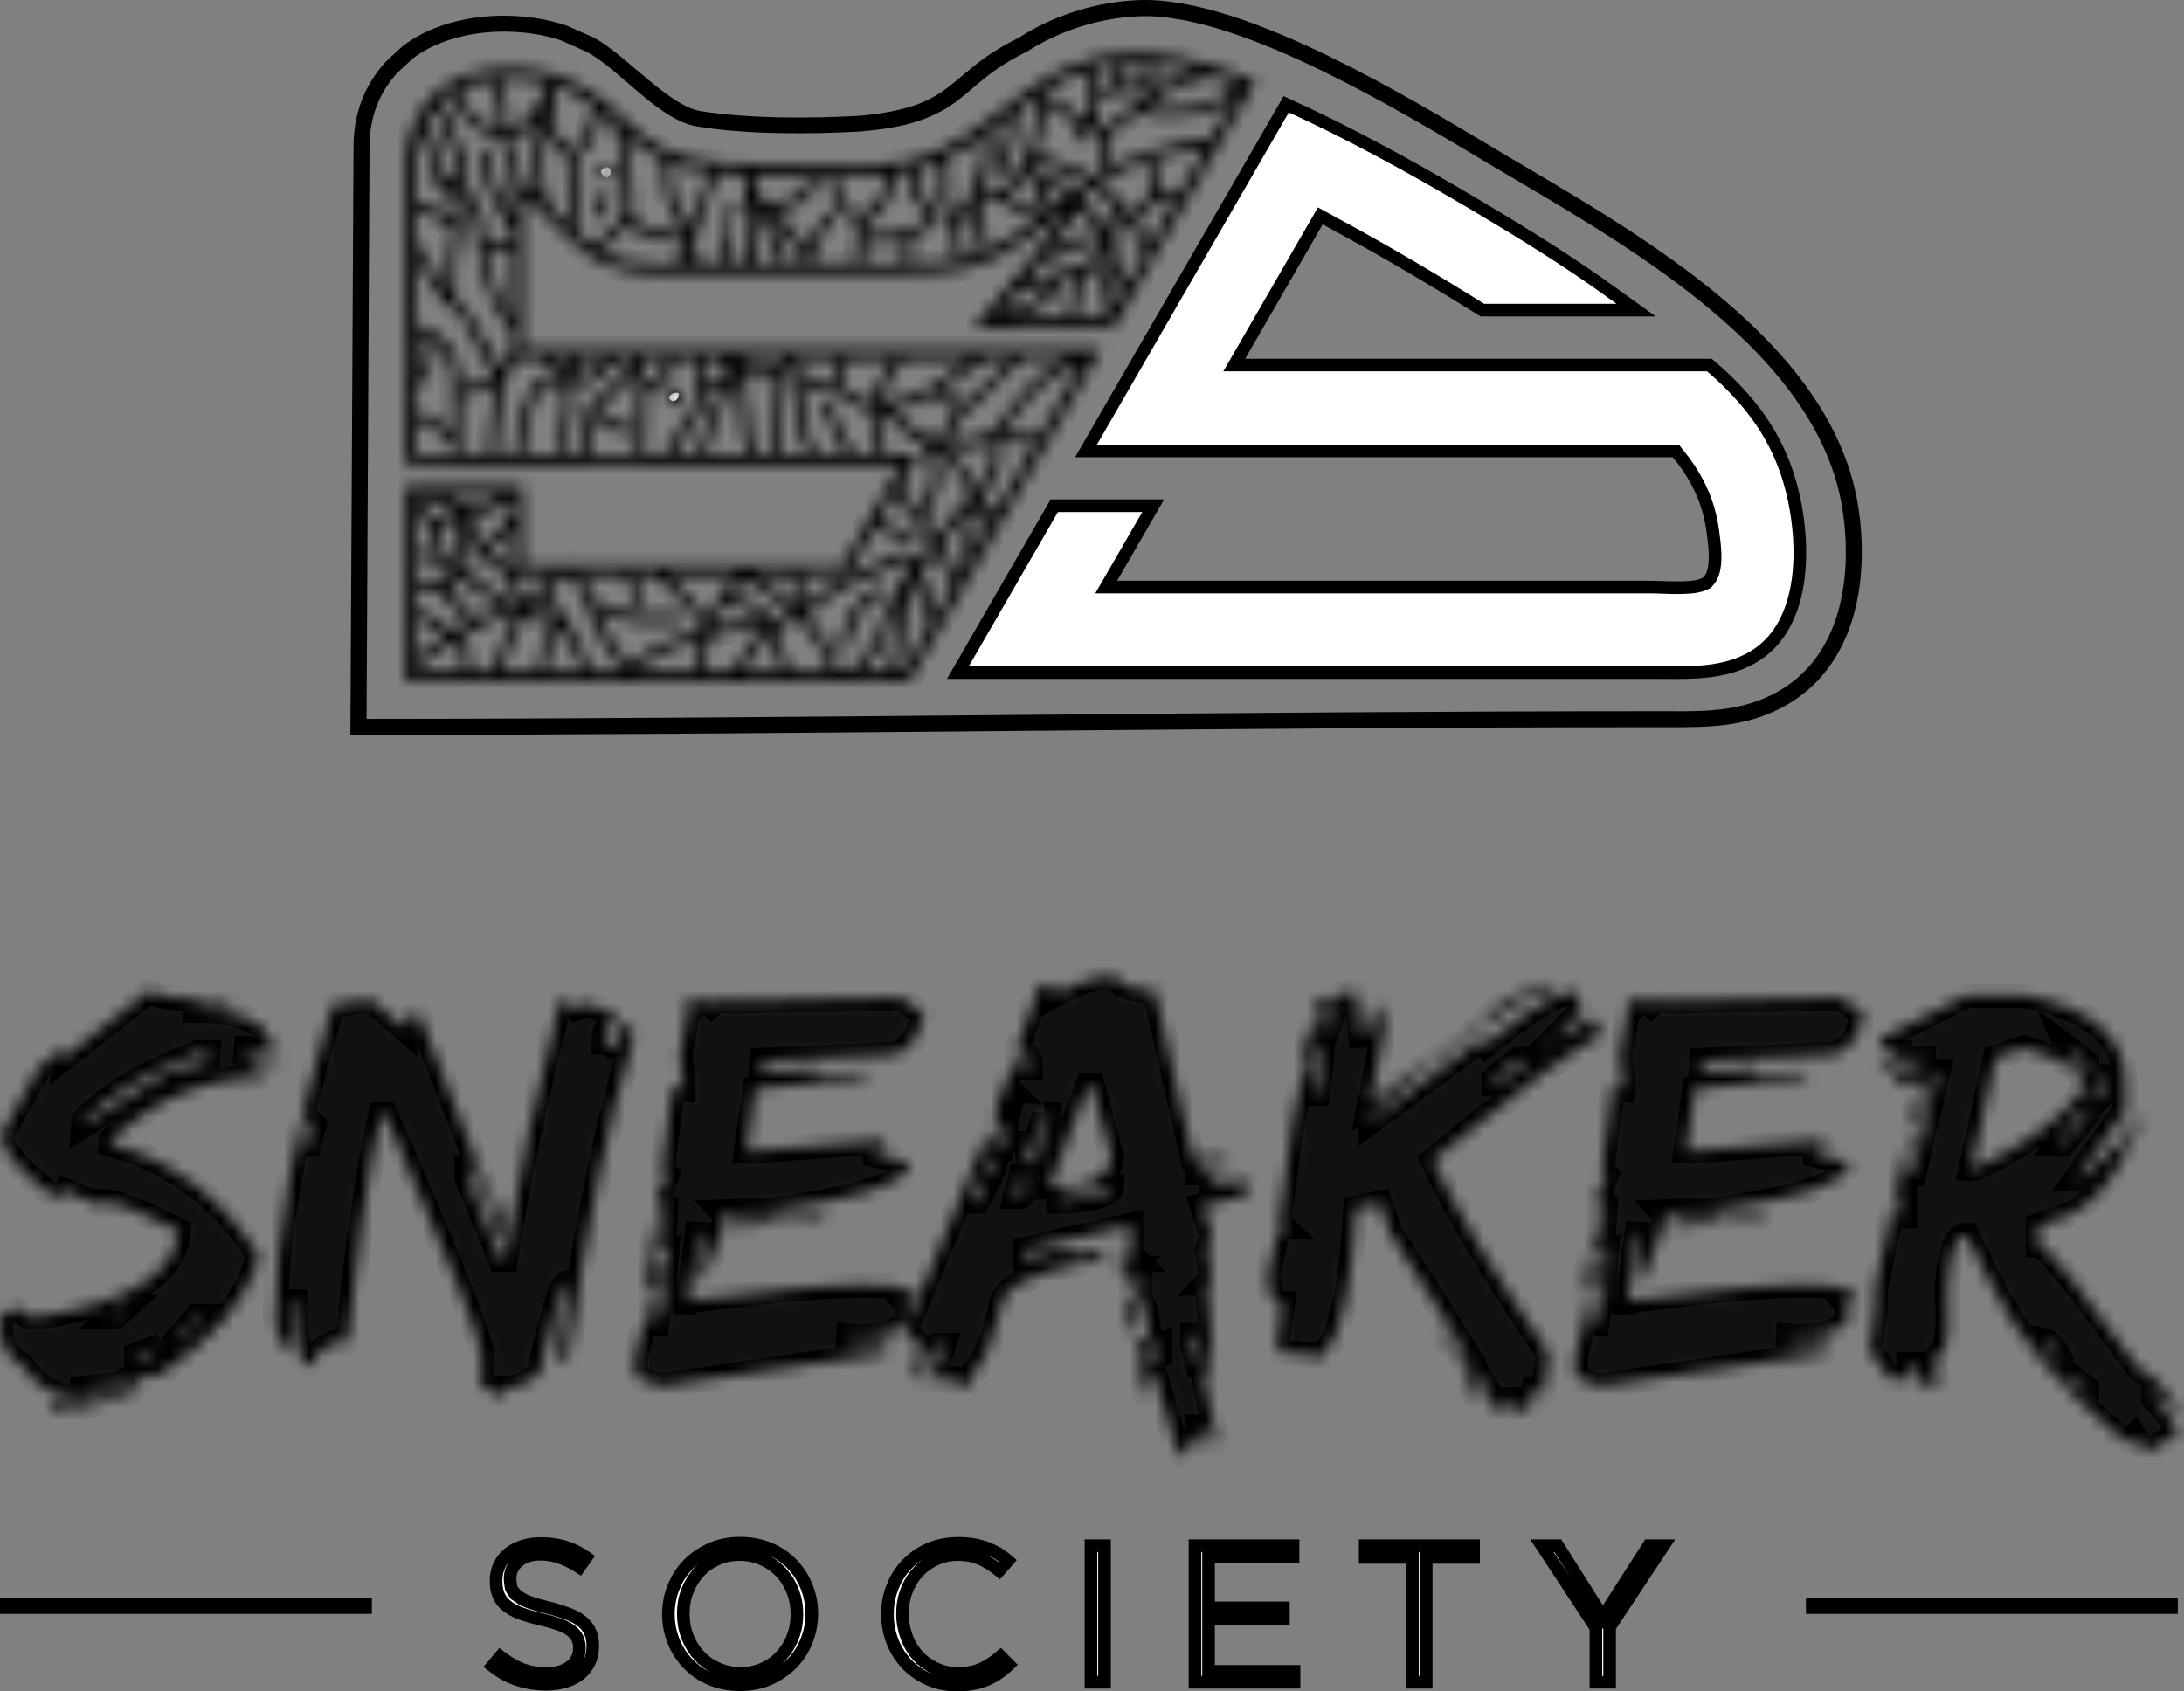 <svg width="173" height="134" viewBox="0 0 173 134" fill="none" xmlns="http://www.w3.org/2000/svg">
<rect x="0" y="0" width="173" height="134" fill="#808080" stroke="none"/>
<path d="M28.535 56.952L28.532 57.455L29.035 57.455C45.898 57.448 62.758 57.3 79.615 57.151L80.192 57.146C97.242 56.996 114.289 56.847 131.339 56.847C131.611 56.847 131.882 56.848 132.153 56.849C135.14 56.862 138.057 56.875 140.954 55.294L140.954 55.294C146.34 52.35 147.238 45.833 146.478 40.524C145.547 33.977 141.122 28.574 135.748 24.09C130.923 20.065 125.267 16.728 120.542 13.94C120.001 13.621 119.472 13.309 118.958 13.004C118.552 12.763 118.124 12.507 117.676 12.24C114.294 10.222 109.784 7.53 105.163 5.267C99.953 2.716 94.502 0.657 90.326 0.787C87.136 0.882 83.791 1.923 81.115 3.645L81.106 3.649L81.075 3.664C79.899 4.245 78.812 4.91 77.778 5.727C77.414 6.014 77.06 6.315 76.713 6.611L76.653 6.663C76.285 6.976 75.924 7.282 75.552 7.571C73.387 9.209 70.974 9.663 68.187 9.912C64.228 10.148 59.204 10.159 55.351 9.534L55.349 9.534C53.958 9.314 52.547 8.304 51.073 7.068C50.758 6.804 50.44 6.528 50.12 6.251C48.994 5.278 47.845 4.284 46.731 3.674L46.713 3.664L46.694 3.655L44.647 2.744L44.625 2.734L44.602 2.727C42.734 2.102 40.497 1.865 38.329 2.086C36.163 2.307 34.027 2.99 32.388 4.243L32.37 4.257L32.353 4.273L31.151 5.382L31.136 5.396L31.121 5.412C29.512 7.175 28.786 9.225 28.772 11.596L28.772 11.596L28.535 56.952ZM80.923 3.438L80.949 3.425L80.973 3.41C83.695 1.651 87.079 0.608 90.317 0.505C94.415 0.384 99.764 2.335 105.058 4.908C109.747 7.188 114.318 9.917 117.832 12.015C118.27 12.277 118.691 12.528 119.095 12.768L119.095 12.768C119.563 13.045 120.039 13.327 120.524 13.613C125.486 16.541 131.281 19.962 136.19 24.107C141.579 28.659 145.823 34.024 146.742 40.48C147.551 46.224 146.399 52.616 141.082 55.526C138.149 57.129 135.326 57.123 132.008 57.116C131.788 57.115 131.565 57.115 131.339 57.115C114.165 57.115 96.991 57.267 79.82 57.419H79.82C62.647 57.57 45.478 57.722 28.308 57.722H28.257L28.505 11.588L28.505 11.588C28.517 9.135 29.291 7.027 30.94 5.211L32.212 4.045L32.216 4.04C35.476 1.538 40.786 1.183 44.687 2.489L44.693 2.492L44.704 2.496L46.845 3.442L46.853 3.446C47.426 3.76 48.072 4.239 48.772 4.807C49.19 5.146 49.611 5.503 50.041 5.868C50.34 6.122 50.644 6.379 50.954 6.637C51.697 7.255 52.456 7.856 53.194 8.331C53.926 8.802 54.677 9.174 55.401 9.293L55.404 9.293C59.272 9.909 64.292 9.894 68.174 9.668L68.183 9.668L68.192 9.667C72.146 9.297 73.901 8.457 75.42 7.299C75.805 7.006 76.164 6.702 76.535 6.388C77.604 5.486 78.771 4.5 80.923 3.438Z" fill="white" stroke="black"/>
<mask id="path-2-inside-1_1717_215" fill="white">
<path fill-rule="evenodd" clip-rule="evenodd" d="M33.736 43.394C33.815 43.79 34.264 44.424 34.528 44.635V44.622L34.805 44.847L34.647 45.322C33.657 44.965 33.155 43.5 33.221 43.487L33.736 43.394ZM52.803 31.101C52.961 30.652 53.727 30.718 53.872 31.088C54.189 31.893 53.687 32.356 53.251 31.986C53.027 31.801 52.697 31.405 52.803 31.101ZM48.168 15.586C48.168 15.969 48.049 16.762 47.838 17.079L47.653 17.356L47.098 16.986L47.283 16.709C47.415 16.498 47.508 15.851 47.508 15.586V15.256H48.181V15.586H48.168ZM47.415 13.593C47.428 13.223 47.64 13.078 48.141 13.078C48.524 13.078 48.643 13.382 48.577 13.685C48.471 14.213 48.3 14.226 48.062 14.24C47.732 14.253 47.402 14.055 47.415 13.593ZM57.886 17.633L57.199 17.607C57.186 17.448 57.648 16.603 57.741 16.366L57.86 16.049L58.48 16.3L58.361 16.616C58.216 16.973 58.044 17.29 57.886 17.633ZM68.436 47.237C68.753 46.92 69.228 46.603 69.69 46.629L70.02 46.656L69.981 47.329L69.651 47.303C69.413 47.289 69.07 47.553 68.911 47.712C67.789 48.834 67.525 49.825 67.089 51.277L66.997 51.594L66.35 51.396L66.442 51.079C66.944 49.402 67.155 48.517 68.436 47.237ZM53.212 20.908L53.568 20.644C53.806 20.459 54.149 19.904 54.308 19.482C54.308 19.429 54.308 19.376 54.308 19.337C52.987 19.02 50.531 18.94 49.713 17.765C49.171 18.505 48.247 19.218 47.758 19.746L47.6 19.918C48.749 20.564 50.135 20.868 52.433 20.921H53.212V20.908ZM54.757 20.908C54.704 20.762 54.625 20.617 54.572 20.459C54.466 20.631 54.361 20.789 54.255 20.908H54.757ZM53.185 12.972L53.199 13.936C53.199 16.022 54.07 16.748 54.664 17.924C55.324 16.432 55.602 15.111 56.196 13.619C54.994 13.487 54.017 13.263 53.185 12.972ZM49.462 10.569C49.594 11.058 49.792 11.546 49.858 12.048C50.03 13.342 50.122 14.438 50.135 15.719V16.392C50.135 16.564 50.135 16.722 50.135 16.894C50.175 18.148 52.816 18.386 54.242 18.65C54.017 18.095 53.674 17.62 53.37 17.092C52.789 16.062 52.538 15.124 52.538 13.949L52.525 12.708C51.244 12.127 50.346 11.374 49.462 10.569ZM36.562 6.978C36.707 7.294 36.588 7.532 36.641 7.836C36.733 8.324 37.248 8.892 37.591 9.235C38.146 9.79 38.899 9.962 39.598 10.239C39.625 9.196 39.493 7.162 38.793 6.581L38.555 6.383C37.842 6.489 37.169 6.687 36.562 6.978ZM42.569 15.415C42.213 13.698 42.252 11.52 42.583 9.552C41.724 10.78 41.407 10.411 40.272 10.912C40.377 11.48 40.483 11.744 40.787 12.286C41.13 12.906 41.157 13.738 41.17 14.491C41.5 14.53 41.962 14.86 42.569 15.415ZM44.986 17.752C45.408 16.986 44.933 13.619 44.88 12.391C43.771 11.546 43.309 10.925 43.15 10.278C42.899 12.18 42.913 14.213 43.335 15.732L43.467 16.247C44.035 16.814 44.537 17.303 44.986 17.752ZM47.6 8.879C47.389 9.988 46.715 12.14 45.567 12.497C45.633 14.015 46.174 17.237 45.514 18.174L45.487 18.214C46.068 18.769 46.597 19.231 47.164 19.601L47.059 19.508L47.283 19.257C47.772 18.729 49.317 17.488 49.462 16.801C49.462 16.656 49.462 16.511 49.462 16.366V16.035C49.462 14.636 49.383 13.5 49.198 12.127C49.105 11.48 48.815 10.833 48.696 10.199L48.617 9.764C48.287 9.486 47.957 9.183 47.6 8.879ZM44.035 6.793C43.956 9.46 42.926 10.067 45.329 11.889C46.2 11.718 46.874 9.288 46.98 8.602L47.006 8.417C46.465 8.007 45.844 7.625 45.131 7.255C44.761 7.07 44.405 6.911 44.035 6.793ZM43.071 7.479C43.163 7.176 43.256 6.885 43.362 6.608V6.581C42.16 6.278 40.906 6.212 39.651 6.264L39.427 6.278C40.14 7.162 40.285 9.024 40.259 10.199C42.173 9.433 41.619 9.856 42.873 7.77L43.071 7.479ZM44.484 36.026L44.352 33.887L44.392 33.808C44.774 33.003 44.616 31.471 44.563 30.428C43.111 30.454 43.282 30.111 42.411 31.616C42.147 32.078 41.619 33.993 41.619 34.521V34.534L41.447 36.013H44.484V36.026ZM46.134 28.434L46.121 28.513C46.016 28.975 45.844 29.385 45.593 29.755C46.927 29.781 46.583 29.807 47.93 28.526C47.957 28.5 47.983 28.474 48.009 28.434H46.134ZM44.92 29.556C45.17 29.226 45.342 28.857 45.448 28.447H43.969C44.299 28.804 44.603 29.174 44.92 29.556ZM55.285 36.026L55.787 34.283L55.8 34.257C55.958 33.887 56.13 32.739 56.368 32.527C56.486 32.395 56.856 31.207 56.962 30.956C57.015 30.824 57.081 30.692 57.147 30.547C56.684 30.732 56.196 30.798 55.747 30.679C55.589 31.418 55.813 32.831 55.008 33.346C54.743 33.623 53.78 35.353 53.463 36H55.285V36.026ZM59.18 36.026C58.758 34.996 58.705 34.046 58.639 32.937C58.586 31.933 58.52 31.035 58.309 30.111C57.516 30.494 57.279 32.606 56.816 33.003C56.658 33.359 56.605 34.046 56.407 34.508L55.971 36.013H59.18V36.026ZM61.253 36.026C61.253 34.191 61.346 31.709 61.504 29.887C60.685 30.177 59.88 30.124 58.995 30.071C59.193 30.996 59.272 31.893 59.325 32.897C59.378 33.953 59.431 34.891 59.867 35.881L59.919 36.013H61.253V36.026ZM59.51 28.434L59.536 28.46L59.286 28.685C59.101 28.857 58.929 29.028 58.771 29.226C58.784 29.279 58.81 29.345 58.824 29.398C59.84 29.464 60.804 29.556 61.728 29.055L61.966 28.909C62.151 28.777 62.349 28.593 62.507 28.434H59.51ZM57.78 28.434C57.939 28.566 58.111 28.672 58.295 28.751C58.388 28.645 58.48 28.54 58.573 28.434H57.78ZM57.86 29.292C57.556 29.134 57.265 28.923 57.041 28.659L56.869 28.447H55.998C56.051 28.883 56.13 29.583 55.985 30.085C56.645 30.177 57.384 29.768 57.86 29.292ZM33.67 9.803C34.185 10.477 34.264 10.49 34.436 11.441C34.62 12.457 34.845 14.002 35.215 14.451C35.505 13.936 35.888 13.408 36.245 12.946C36.033 12.444 35.875 11.876 35.624 11.441C35.149 10.635 35.228 9.856 34.687 8.985L34.436 8.588C34.145 8.958 33.881 9.354 33.67 9.803ZM32.97 15.956L33.076 15.996C33.749 16.22 35.056 16.683 35.849 17.29C35.782 16.683 35.65 15.93 35.584 15.243L35.386 15.256C34.343 15.309 33.947 12.748 33.749 11.454C33.657 10.833 33.63 10.86 33.393 10.477C33.313 10.701 33.247 10.925 33.194 11.163C32.812 12.708 32.983 14.319 32.983 15.89V15.956H32.97ZM32.97 19.072L33.261 19.535C33.683 20.221 34.66 22.268 35.386 23.166C35.373 21.489 35.545 19.891 35.809 18.241L35.796 18.227C35.571 17.62 33.696 16.907 32.97 16.669V19.072ZM32.97 25.727L33.102 25.78C33.921 26.137 34.29 26.15 34.911 26.651C35.862 27.417 36.456 28.711 36.469 29.9V30.705C37.486 30.626 38.384 30.19 39.15 29.57C38.753 29.253 37.235 26.533 36.905 25.688C36.482 24.578 35.782 24.499 35.162 23.905C34.409 23.192 33.564 21.449 32.983 20.38L32.97 25.727ZM32.97 29.86C33.432 29.226 33.591 28.619 33.591 27.761C33.591 27.285 33.525 27.14 33.683 26.77C33.445 26.678 33.194 26.572 32.957 26.467V29.86H32.97ZM32.97 32.554L33.102 32.606C33.815 32.923 35.017 33.557 35.809 34.151L35.796 31.392V30.718V29.9C35.796 28.83 35.202 27.629 34.304 27.034C34.198 27.285 34.264 27.391 34.264 27.747C34.264 28.923 33.987 29.728 33.221 30.599L32.996 30.85L32.957 30.824V32.554H32.97ZM35.822 36.026V35.036C35.267 34.455 33.815 33.663 32.983 33.28V35.776V36.04H35.822V36.026ZM38.635 36.026C38.635 34.376 38.925 32.092 39.334 30.269C38.502 30.89 37.539 31.299 36.469 31.378L36.482 36.026H38.635ZM40.945 28.434L40.879 28.579C40.813 28.711 40.734 28.896 40.642 29.015C40.51 29.174 40.377 29.332 40.232 29.477C39.704 31.339 39.295 34.125 39.295 36.026H40.774L40.945 34.508C40.959 33.834 41.5 31.854 41.83 31.286C42.794 29.609 42.847 29.781 44.22 29.768C43.916 29.385 43.599 29.028 43.256 28.672L43.032 28.434H40.945ZM40.575 25.965L40.298 25.74C40.166 25.661 40.034 25.595 39.955 25.437C39.928 25.397 39.876 25.344 39.836 25.318C38.727 24.209 37.737 19.957 37.737 18.465C37.737 17.448 36.931 15.864 36.192 14.794C36.218 15.877 36.694 17.25 36.509 18.214L36.482 18.32C36.02 20.155 36.02 21.594 36.047 23.469C36.126 23.562 36.192 23.681 36.231 23.799C36.35 24.103 37.209 24.631 37.525 25.45C37.737 26.005 39.625 29.108 39.638 29.108L39.823 28.923C39.928 28.817 40.021 28.698 40.113 28.579C40.166 28.513 40.232 28.368 40.272 28.289L40.562 27.629V27.615L40.575 25.965ZM40.589 19.97C40.47 19.97 40.364 19.983 40.245 19.944C39.559 19.746 39.097 19.799 38.476 19.785C38.621 20.868 39.532 24.077 40.298 24.843C40.377 24.922 40.444 25.001 40.51 25.093L40.575 25.133C40.589 23.403 40.589 21.687 40.589 19.97ZM38.384 19.112C39.136 19.138 39.612 19.059 40.43 19.297C40.47 19.31 40.536 19.297 40.589 19.297V18.505L40.298 17.99C39.572 16.722 38.265 14.847 38.318 13.342C38.318 12.972 38.238 12.55 38.238 12.167V11.837H38.912V12.167C38.912 12.563 39.004 12.998 38.991 13.368C38.951 14.557 39.915 16.049 40.589 17.158V16.999C40.562 16.471 40.562 16.022 40.589 15.666C40.536 14.821 40.575 13.263 40.219 12.616C39.876 11.969 39.744 11.652 39.625 10.952C38.753 10.543 37.922 10.477 37.142 9.698C36.68 9.235 36.126 8.602 36.007 7.941C35.98 7.796 36.007 7.4 35.98 7.281C35.598 7.506 35.241 7.783 34.924 8.087L35.267 8.628C35.849 9.552 35.782 10.331 36.218 11.097C36.522 11.625 36.68 12.286 36.958 12.84L37.05 13.038L36.918 13.197C36.799 13.342 36.601 13.606 36.403 13.896C37.301 15.032 38.437 17.105 38.437 18.439C38.41 18.557 38.37 18.927 38.384 19.112ZM59.616 13.857L59.629 14.055C59.735 14.491 60.144 15.402 60.5 16.194C61.53 15.943 63.934 15.983 63.947 14.028C62.494 14.002 61.042 13.936 59.616 13.857ZM58.85 20.908L58.863 20.828C59.048 19.983 59.022 18.465 59.022 17.58C59.022 16.432 59.008 15.283 58.956 14.134L58.889 13.83L58.929 13.817C58.256 13.778 57.596 13.738 56.949 13.685H56.883L56.843 13.778C56.724 14.081 55.153 18.227 55.074 18.848C55.06 19.112 55.06 19.284 54.981 19.548C55.034 19.944 55.338 20.564 55.43 20.776L55.47 20.895H56.922V20.868C56.975 20.168 57.067 19.389 57.067 18.689V18.359H57.741V18.689C57.741 19.389 57.648 20.181 57.596 20.895H58.85V20.908ZM61.689 20.908V20.895C61.689 20.472 60.593 18.043 60.382 17.541C60.316 17.382 60.21 17.158 60.091 16.92L59.919 16.564C59.84 16.379 59.748 16.194 59.655 15.996C59.655 16.286 59.669 16.577 59.669 16.867V16.894C59.669 17.131 59.669 17.356 59.669 17.593C59.669 17.897 59.669 18.254 59.669 18.637L59.655 18.967C59.629 19.587 59.708 20.234 59.827 20.842L59.84 20.908H61.689ZM63.696 20.908L63.656 20.828L63.524 20.551C63.009 19.535 61.926 17.844 60.963 17.197C60.989 17.25 61.002 17.29 61.015 17.329C61.266 17.91 62.362 20.314 62.349 20.908H63.696ZM74.246 42.43C74.431 42.153 74.589 41.915 74.668 41.836C75.249 41.255 76.108 39.75 76.913 39.301C76.451 38.06 75.263 36.356 73.982 35.525C74.734 37.307 74.655 38.258 73.678 40.344C73.533 40.648 73.414 41.057 73.176 41.334C73.414 41.532 73.691 41.744 73.916 41.968C74.034 42.087 74.14 42.245 74.246 42.43ZM57.464 47.752C57.12 48.346 56.83 48.993 56.579 49.666C57.82 49.336 58.995 49.178 60.249 48.993C59.748 48.57 59.233 48.267 58.454 48.055C58.216 48.002 57.78 47.91 57.464 47.752ZM57.82 47.184C58.071 47.276 58.467 47.382 58.625 47.421C59.721 47.699 60.368 48.174 61.108 48.874L61.319 49.072C61.755 48.768 62.217 48.544 62.666 48.425C61.728 47.633 59.84 46.405 59.088 45.929C58.612 46.233 58.19 46.669 57.82 47.184ZM78.458 35.049C77.837 35.234 76.926 35.511 76.451 35.511C75.989 35.511 75.487 35.498 74.985 35.472C76.042 36.383 76.966 37.703 77.441 38.839C77.784 38.297 78.233 37.4 78.365 37.122C78.603 36.634 78.669 36.119 78.59 35.577C78.577 35.393 78.511 35.221 78.458 35.049ZM75.725 32.422C75.249 32.118 74.523 31.669 74.127 31.378L73.942 31.312C73.018 31.867 72.041 32.263 70.734 32.435C71.249 32.818 71.526 33.267 72.146 33.821C72.78 34.389 73.704 34.64 74.629 34.746C74.721 33.967 75.144 32.989 75.725 32.422ZM71.565 28.434L71.42 28.632C70.905 29.332 69.954 30.85 69.638 31.854C73.005 31.735 74.272 30.243 76.887 28.434H71.565ZM67.261 28.434L67.182 28.579C66.865 29.213 66.733 29.953 66.508 30.599C67.393 30.93 68.344 31.748 68.938 31.854C69.215 30.837 70.126 29.305 70.747 28.434H67.261ZM63.986 36.026C63.154 34.336 62.798 31.775 62.798 29.939V29.372L63.154 29.398C64.396 29.477 64.422 30.599 65.769 30.52L65.848 30.454C66.086 29.834 66.218 29.108 66.508 28.434H63.432L63.22 28.659C62.956 28.936 62.573 29.319 62.23 29.543C62.111 29.834 61.926 35.155 61.926 36.026H63.986ZM69.532 36.026C69.123 34.904 68.898 33.716 68.859 32.514C67.908 32.395 67.023 31.352 66.033 31.154C64.435 31.352 64.145 30.428 63.458 30.137C63.484 31.907 63.841 34.336 64.647 35.868L64.726 36.026H66.918C66.152 34.996 65.65 32.739 65.029 32.422L65.333 31.828L65.637 31.986C65.967 32.158 66.984 35.208 67.604 35.789L67.842 36.013L67.829 36.026H69.532ZM71.513 38.073L71.605 38.35C71.658 38.522 71.724 38.733 71.75 38.905C71.803 39.129 72.384 40.318 72.529 40.489C72.635 40.595 72.701 40.701 72.74 40.793C72.873 40.555 73.018 40.159 73.071 40.067C74.074 37.914 74.048 37.202 73.044 35.089C72.543 34.917 72.08 34.666 71.697 34.323C70.852 33.57 70.681 33.016 69.532 32.541C69.572 33.689 69.809 34.838 70.205 35.907L70.245 36.026H72.688L71.513 38.073ZM63.432 45.586C63.498 46.207 63.696 47.237 63.735 48.016C64.198 47.659 64.805 47.131 65.069 46.92C65.888 46.299 67.036 45.507 68.04 45.296C68.621 45.177 70.245 44.226 70.773 44.002C71.341 43.777 71.314 43.817 71.882 43.777C71.988 43.764 72.292 43.87 72.384 43.936C72.477 44.002 72.556 44.054 72.648 44.134L72.793 44.252C73.335 43.751 73.48 43.685 73.837 43.051C73.704 42.787 73.559 42.562 73.427 42.417C72.978 41.968 72.292 41.189 72.041 40.938C71.816 40.727 71.103 39.275 71.064 38.958C71.064 38.918 71.05 38.865 71.037 38.826L69.611 41.295C70.469 41.559 71.737 42.193 72.543 42.417L72.371 43.064C71.46 42.813 70.271 42.179 69.347 41.915L69.268 41.889L67.155 45.56H63.432V45.586ZM59.801 45.586C60.699 46.154 62.191 47.157 63.062 47.884C62.996 47.131 62.811 46.127 62.758 45.612V45.586H59.801ZM52.948 45.586C53.265 45.877 53.529 46.18 53.832 46.497C54.242 46.946 54.743 47.408 55.126 47.87C55.443 48.253 55.747 48.755 56.038 49.244C56.526 47.95 57.279 46.471 58.414 45.586H52.948ZM46.108 45.586C46.491 46.194 46.834 46.959 47.125 47.62C48.273 47.923 49.713 48.689 50.848 48.689C51.746 48.689 52.644 48.689 53.529 48.689H53.859V49.362H53.529C52.631 49.362 51.733 49.362 50.848 49.362C49.673 49.362 48.471 48.729 47.323 48.372C47.64 49.666 49.145 51.713 49.832 52.743C50.016 52.479 50.439 52.32 50.637 52.122C51.865 50.96 53.991 50.432 55.668 49.93C55.351 49.389 54.994 48.742 54.611 48.293C54.228 47.844 53.74 47.395 53.331 46.946C52.961 46.55 52.644 46.18 52.208 45.837L51.865 45.573H50.254C50.518 46.616 50.875 47.091 50.928 48.267L50.386 48.121C50.109 47.487 49.752 46.312 49.594 45.652L49.581 45.573H46.108V45.586ZM54.915 53.192L54.928 53.126C55.087 52.399 55.285 51.554 55.536 50.683C54.017 51.119 52.116 51.66 51.073 52.637C50.928 52.782 50.492 53.007 50.373 53.139L50.36 53.205H54.915V53.192ZM57.78 53.192L58.124 52.888C58.282 52.756 58.507 52.663 58.586 52.452C58.903 51.541 59.669 50.458 60.606 49.627C59.14 49.851 57.78 49.996 56.315 50.445C55.998 51.435 55.773 52.399 55.602 53.192H57.78ZM61.9 53.192C61.887 52.795 61.398 51.964 61.332 51.502C61.266 51.079 61.081 50.656 60.923 50.247C60.131 51 59.484 51.937 59.22 52.677C59.127 52.941 59.008 53.06 58.85 53.192H61.9ZM65.782 53.192C65.148 52.307 65.056 51.158 64.422 50.524C64.171 50.273 63.498 49.455 63.207 49.006C62.639 49.059 62.059 49.349 61.504 49.758L61.464 49.798C61.636 50.313 61.913 50.868 61.992 51.409C62.072 51.898 62.573 52.677 62.56 53.192H65.782ZM67.512 53.192L67.617 53.02C67.974 52.426 67.974 52.254 68.555 51.752C69.387 51.039 69.624 50.234 69.809 49.191C69.902 48.663 71.565 45.718 72.186 44.741L72.226 44.635C72.16 44.583 72.12 44.556 72.054 44.517C72.014 44.503 71.922 44.477 71.909 44.464C71.42 44.503 71.565 44.437 71.05 44.649C70.681 44.794 70.232 45.124 69.823 45.322L69.783 45.335C69.651 45.401 69.532 45.441 69.413 45.467C69.017 45.626 68.608 45.877 68.198 45.969C67.287 46.154 66.165 46.959 65.425 47.527C65.188 47.699 64.369 48.398 63.854 48.768C64.145 49.178 64.699 49.864 64.911 50.062C65.729 50.881 65.716 52.135 66.469 52.98L66.667 53.205H67.512V53.192ZM70.337 53.192C70.747 52.465 70.852 50.788 70.918 49.97C70.971 49.217 71.288 48.082 71.473 47.342C71.486 47.303 71.499 47.25 71.499 47.21C70.984 48.135 70.509 49.045 70.443 49.31C70.232 50.524 69.928 51.449 68.964 52.267C68.515 52.65 68.489 52.795 68.264 53.192H70.337ZM73.586 49.679L73.493 49.389C73.374 48.993 73.124 48.187 73.124 47.778C73.124 47.435 72.82 46.576 72.529 45.89C72.384 46.431 72.252 46.986 72.12 47.501C71.816 48.729 71.354 50.564 71.394 51.832C71.394 52.003 71.235 52.809 71.103 53.192H71.552L73.586 49.679ZM75.368 46.59L75.276 46.286C74.932 45.137 74.681 44.86 74.206 43.817C74.074 44.081 73.097 44.939 72.899 45.018C73.242 45.784 73.797 47.197 73.797 47.778C73.797 48.016 73.929 48.531 74.048 48.887L75.368 46.59ZM76.438 44.741L76.385 44.305C76.319 43.817 76.332 43.315 76.438 42.826C76.609 41.968 76.689 41.11 76.834 40.252C76.253 40.872 75.487 41.995 75.17 42.312C75.078 42.404 74.853 42.76 74.629 43.117C75.289 44.503 75.474 44.635 75.844 45.784L76.438 44.741ZM78.326 41.453L78.233 41.268C78.088 41.004 77.811 40.502 77.52 40.146C77.349 41.084 77.269 42.021 77.085 42.959C77.032 43.223 77.005 43.487 77.005 43.737L78.326 41.453ZM81.957 35.168C81.191 35.023 79.937 35.102 79.131 35.036C79.329 35.855 79.435 36.409 78.973 37.4C78.788 37.782 78.247 38.892 77.798 39.473C78.167 39.816 78.498 40.357 78.722 40.767L81.957 35.168ZM85.601 28.87C82.129 29.979 81.363 31.828 79.343 34.376C79.712 34.389 80.161 34.389 80.346 34.389C80.927 34.402 81.746 34.416 82.314 34.574L85.601 28.87ZM80.887 28.434L80.755 28.632C80.504 29.002 77.652 31.828 77.362 31.973C77.045 32.131 76.636 32.567 76.292 32.805C75.791 33.227 75.381 34.138 75.315 34.798C75.725 34.825 76.108 34.825 76.464 34.825C76.86 34.825 77.758 34.547 78.339 34.376L78.537 34.297C80.769 31.59 81.495 29.662 84.796 28.421H80.887V28.434ZM76.279 31.986C77.481 30.982 79.092 29.662 80.056 28.447H78.035L77.652 28.724C76.438 29.53 75.513 30.283 74.602 30.903C75.104 31.26 75.751 31.616 76.279 31.986ZM43.982 48.927C43.573 48.267 43.177 47.672 42.899 47.316C42.543 47.593 42.239 47.91 41.949 48.253C42.609 48.451 43.375 48.715 43.982 48.927ZM37.803 49.032C38.595 48.742 39.057 48.306 39.77 48.082C38.727 47.421 36.958 46.299 36.047 45.639C36.02 46.075 36.02 46.708 36.02 47.171C36.627 47.818 37.129 48.583 37.803 49.032ZM36.944 41.968C36.944 42.47 36.878 43.87 37.077 44.226C37.195 44.49 37.222 45.032 37.301 45.282C37.367 45.335 37.407 45.599 37.407 45.745C37.789 45.982 38.172 46.233 38.529 46.458C39.057 46.801 40.549 47.87 41.038 47.989C41.038 47.976 40.338 46.418 40.245 45.771C38.687 44.437 37.407 44.134 36.944 41.968ZM34.62 41.757C34.7 41.955 34.766 42.127 34.832 42.43C34.924 42.879 35.162 43.262 35.241 43.737C35.426 44.345 36.099 44.873 36.601 45.216C36.535 44.952 36.482 44.649 36.456 44.477C36.205 43.936 36.271 42.681 36.271 42.087L36.245 41.176C36.245 41.176 34.885 41.704 34.62 41.757ZM35.136 39.314C35.202 39.354 35.254 39.393 35.32 39.433C35.743 39.776 36.667 39.908 37.261 40.252C37.605 40.212 38.331 40.106 38.516 40.014C38.78 39.869 39.282 39.525 39.73 39.314H35.136ZM33.366 39.314C33.762 39.948 34.053 40.45 34.343 41.136C34.885 41.07 35.518 40.753 36.152 40.516C35.703 40.37 35.228 40.238 34.885 39.961C34.634 39.763 34.211 39.578 33.802 39.314H33.366ZM32.97 45.929H32.996C33.261 45.956 33.551 45.982 33.815 45.982C34.436 45.982 34.924 46.207 35.36 46.524C35.36 46.061 35.386 45.573 35.452 45.216C35.4 45.164 35.36 45.097 35.32 45.058C35.109 44.965 34.62 44.12 34.568 43.856C34.489 43.407 34.264 43.011 34.172 42.576C34.013 41.876 33.432 40.74 32.97 39.948V45.929ZM32.97 48.253L33.102 48.306C33.934 48.649 35.188 49.283 35.796 50.062C36.192 49.772 36.614 49.508 37.077 49.296C36.192 48.504 35.043 46.642 33.815 46.642C33.538 46.642 33.247 46.616 32.97 46.59V48.253ZM32.97 51.977C33.023 51.937 33.076 51.898 33.102 51.871C33.881 51.515 34.911 50.551 35.228 50.432C34.726 49.825 33.657 49.27 32.97 48.98V51.977ZM36.707 53.192C36.707 52.492 36.76 50.643 35.624 51.013C34.726 51.686 33.776 52.109 32.97 52.928V53.205H36.707V53.192ZM39.097 53.192L39.15 52.98C39.546 51.528 40.087 49.891 40.866 48.61L40.615 48.623C39.572 48.663 38.938 49.336 37.974 49.679L37.71 49.772C37.275 49.93 36.865 50.155 36.469 50.406C37.261 50.841 37.354 52.294 37.354 53.192H39.097ZM42.622 53.192V53.178C42.649 52.703 42.701 52.069 42.833 51.607C42.992 51.026 43.375 50.128 43.929 49.627C43.256 49.376 42.252 49.045 41.553 48.834C40.694 50.128 40.206 51.686 39.81 53.165L39.797 53.205H42.622V53.192ZM45.976 53.192C45.976 52.98 45.95 52.822 45.897 52.611C45.778 52.135 45.223 51.053 44.59 49.97C44.048 50.181 43.586 51.343 43.467 51.779C43.362 52.175 43.309 52.769 43.282 53.192H45.976ZM44.642 45.586L44.418 45.824C44.061 46.194 43.797 46.576 43.428 46.907C43.824 47.421 44.405 48.319 44.959 49.257L45.144 49.574C45.818 50.736 46.412 51.911 46.544 52.452C46.61 52.716 46.636 52.928 46.636 53.192H49.303C48.432 51.832 46.61 49.495 46.531 47.989C46.227 47.276 45.844 46.418 45.421 45.784L45.289 45.599H44.642V45.586ZM40.906 45.586C41.038 46.471 41.183 46.814 41.632 47.593C41.962 47.223 42.319 46.893 42.741 46.59L42.992 46.392C43.269 46.141 43.48 45.863 43.731 45.586H40.906ZM40.575 41.783C40.417 42.061 40.272 42.206 40.021 42.51C39.691 42.906 39.334 42.998 39.057 43.289C38.859 43.5 38.753 43.579 38.635 43.658C39.097 44.068 39.73 44.464 40.575 45.164V41.783ZM38.159 43.157C38.304 43.077 38.331 43.051 38.569 42.813C38.859 42.523 39.215 42.417 39.506 42.074C39.81 41.717 39.915 41.651 40.113 41.216C40.179 41.084 40.232 41.044 40.364 40.965L40.575 40.78V39.657C39.704 40.239 38.106 40.819 37.446 40.912C37.591 42.034 37.803 42.668 38.159 43.157ZM53.476 28.434L53.463 28.487C53.225 29.9 52.644 30.798 51.231 31.114C51.231 31.92 51.139 32.739 51.139 33.65C51.139 34.442 51.112 35.234 51.112 36.026H52.697L52.763 35.881C52.974 35.419 54.308 33.016 54.598 32.818C55.008 32.554 54.968 31.18 55.113 30.454L55.192 30.203C55.206 30.177 55.219 30.151 55.232 30.124L55.364 29.847C55.443 29.451 55.364 28.711 55.338 28.474V28.434H53.476ZM50.888 28.434C50.888 28.54 50.861 28.645 50.809 28.751C51.046 29.345 51.165 29.887 51.205 30.428C52.235 30.151 52.604 29.49 52.789 28.434H50.888ZM46.346 36.026C46.346 35.208 46.187 33.636 46.517 32.554L46.61 32.303C46.781 31.893 47.059 31.59 47.468 31.471C47.825 31.207 49.568 29.517 50.069 28.738L50.201 28.5C50.201 28.487 50.215 28.46 50.215 28.447H48.841L48.709 28.632C48.617 28.777 48.511 28.896 48.379 29.015C46.795 30.52 47.204 30.428 45.223 30.415C45.263 31.55 45.448 33.029 45.012 34.019L45.131 36.026H46.346ZM47.323 32.422C47.851 32.937 48.643 33.584 49.356 33.584C49.488 33.584 49.633 33.584 49.766 33.584H50.096V34.257H49.766C49.633 34.257 49.488 34.257 49.356 34.257C48.538 34.257 47.719 33.703 47.085 33.121C46.9 34.112 47.019 35.525 47.019 36.04H50.439C50.452 35.247 50.465 34.455 50.465 33.663C50.465 32.672 50.597 31.775 50.558 30.864L50.545 30.56C50.518 30.203 50.465 29.847 50.36 29.49C50.016 29.939 49.581 30.375 49.356 30.613C49.145 30.824 47.957 32.026 47.706 32.105C47.547 32.144 47.428 32.263 47.323 32.422ZM66.284 14.015C66.31 14.464 66.799 16.392 67.142 16.577C67.565 16.643 67.459 16.841 68.198 16.841L68.37 16.828C69.308 16.735 69.638 15.824 69.968 15.032C70.153 14.596 70.232 14.213 70.364 13.778C69.043 13.923 67.67 13.989 66.284 14.015ZM67.763 20.908L67.749 20.644C67.71 19.587 67.908 18.544 67.895 17.501C67.551 17.475 67.433 17.409 67.023 17.237C66.231 17.105 65.663 14.755 65.624 14.042V14.028C65.293 14.028 64.963 14.028 64.62 14.028C64.607 15.322 63.788 16.062 62.639 16.445C62.243 16.577 61.834 16.656 61.411 16.722C62.349 17.409 63.3 18.716 63.881 19.772C63.934 19.601 63.973 19.429 64.039 19.297C64.396 18.478 64.897 17.858 65.267 17.079L65.412 16.775L66.02 17.065L65.874 17.369C65.505 18.148 65.003 18.769 64.66 19.561C64.501 19.918 64.488 20.261 64.303 20.604C64.33 20.67 64.356 20.736 64.369 20.789L64.409 20.895H67.763V20.908ZM71.592 20.895C71.592 20.631 71.631 20.168 71.605 19.97C71.513 19.812 71.499 19.389 71.499 19.033C71.183 19.099 70.839 19.152 70.496 19.165C69.823 19.204 69.136 19.231 68.462 19.27C68.423 19.759 68.396 20.234 68.423 20.723C68.423 20.802 68.423 20.855 68.423 20.908H69.849C70.469 20.908 71.05 20.908 71.592 20.895ZM72.252 15.441L71.948 14.887C71.909 14.477 72.028 13.923 72.028 13.566V13.553C71.856 13.593 71.684 13.619 71.499 13.646L71.09 13.698L71.05 13.83C70.892 14.359 70.813 14.781 70.602 15.296C70.166 16.326 69.717 17.316 68.568 17.488C68.568 17.858 68.542 18.214 68.515 18.571C69.123 18.531 70.034 18.531 70.456 18.505C71.288 18.452 71.103 18.465 71.75 18.28C72.371 18.095 72.939 17.792 73.454 17.343C73.506 17.303 73.599 17.237 73.665 17.184C73.467 16.933 72.952 16.564 72.846 16.26C72.701 15.996 72.397 15.758 72.252 15.441ZM91.055 7.176C89.629 7.189 88.4 7.413 86.975 7.585C86.948 7.783 86.895 7.994 86.895 8.166C86.909 8.483 86.856 8.654 86.803 8.905C87.12 9.46 87.225 9.843 87.371 10.345C87.582 10.107 87.767 9.869 88.123 9.658C88.48 9.433 89.074 8.958 89.391 8.668C89.708 8.377 90.104 8.166 90.434 7.889C90.724 7.651 91.015 7.44 91.292 7.242C91.239 7.215 91.16 7.189 91.055 7.176ZM87.529 13.447C87.516 12.814 86.776 10.503 86.473 9.764C86.341 9.948 86.195 10.12 86.037 10.331C86.129 10.516 86.209 10.899 86.261 11.084L85.628 11.295C85.43 10.675 85.179 10.001 84.756 9.486C84.386 9.037 83.436 8.364 82.71 8.219C82.947 9.196 82.406 10.345 82.314 11.322C82.287 11.559 82.208 11.85 82.063 12.193C83.436 12.668 85.43 13.144 86.512 14.028C86.75 13.87 87.106 13.672 87.529 13.447ZM89.061 16.207C89.285 16.471 89.496 16.735 89.695 17.013C90.077 16.669 90.711 16.022 90.883 15.573L90.975 15.309C91.2 14.491 91.015 13.527 90.698 12.708C90.183 12.893 89.14 13.382 88.255 13.83L87.621 14.161C87.41 14.266 87.239 14.372 87.08 14.464C87.806 14.926 88.48 15.534 89.061 16.207ZM81.257 22.334C82.314 22.083 84.835 21.383 85.456 21.119L85.707 21C86.156 20.789 86.301 20.736 86.433 20.631L86.592 20.446C86.684 20.327 86.803 20.155 87.014 19.891C87.212 19.64 87.239 19.455 87.344 19.257C86.328 19.284 85.733 19.284 84.611 19.918C83.951 20.287 83.396 20.617 82.683 20.538C82.221 21.145 81.746 21.74 81.257 22.334ZM79.263 24.697C80.201 24.592 81.085 24.301 81.865 23.826C82.3 23.562 83.317 22.849 83.475 22.334C82.762 22.505 81.6 22.981 80.98 23.073L80.61 23.126C80.161 23.654 79.712 24.182 79.263 24.697ZM84.571 25.16C84.571 24.816 84.809 23.39 84.901 23.047C85.02 22.611 85.047 22.294 85.126 21.951C84.809 22.056 84.453 22.162 84.202 22.215C83.871 23.694 81.983 24.724 80.333 25.16H84.571ZM87.635 25.16V24.843C87.635 23.496 87.595 22.294 86.592 21.33C86.446 21.41 86.248 21.502 85.945 21.634C85.667 22.202 85.72 22.624 85.549 23.218C85.43 23.707 85.271 24.645 85.245 25.146H87.635V25.16ZM88.929 23.1L88.915 23.086C88.704 22.783 88.599 22.532 88.427 22.228C87.938 21.396 87.767 20.789 87.714 20.049C87.674 20.129 87.621 20.221 87.542 20.314C87.331 20.578 87.199 20.762 87.093 20.895C88.057 21.832 88.255 22.941 88.295 24.209L88.929 23.1ZM90.711 20.01H90.592L90.5 19.878C90.447 19.799 90.328 19.68 90.302 19.587C89.972 18.663 89.444 17.739 88.797 16.933C88.466 17.395 88.387 17.99 88.361 18.557V18.993C88.361 20.181 88.374 20.815 89.008 21.898C89.127 22.096 89.206 22.268 89.312 22.453L90.711 20.01ZM92.956 16.115C92.216 16.128 91.424 16.009 91.437 15.983C91.239 16.392 90.949 16.762 90.526 17.065C90.355 17.197 90.223 17.409 90.051 17.541C90.407 18.108 90.698 18.703 90.909 19.31C90.922 19.323 90.922 19.337 90.936 19.35H91.081L92.956 16.115ZM95.504 11.705C94.818 11.757 91.926 12.418 91.358 12.55C91.688 13.447 91.86 14.425 91.662 15.322C92.243 15.322 93.154 15.389 93.365 15.402L95.504 11.705ZM97.723 7.862C95.702 9.354 92.309 9.566 90.064 8.971C89.985 9.037 89.906 9.103 89.827 9.156C89.496 9.447 88.836 9.988 88.466 10.213C88.097 10.437 87.886 10.767 87.595 11.058C87.806 11.678 88.097 12.431 88.176 13.104C89.536 12.418 92.296 11.507 94.316 11.15C94.871 11.058 95.399 11.005 95.953 10.925L97.723 7.862ZM95.861 6L95.597 6.159C95.504 6.212 94.448 6.502 94.342 6.502C94.025 6.489 93.682 6.647 93.418 6.793C92.481 7.255 91.662 7.743 90.843 8.417C90.83 8.43 90.804 8.443 90.79 8.456C93.101 8.892 96.468 8.496 97.96 6.74C97.287 6.476 96.587 6.225 95.861 6ZM91.411 5.103C91.345 5.644 91.239 6.027 91.213 6.555C91.305 6.568 91.9 6.753 91.979 6.806C92.335 6.595 92.718 6.397 93.128 6.185C93.51 6 93.933 5.816 94.342 5.829C94.488 5.802 94.646 5.75 94.818 5.71C93.695 5.419 92.56 5.195 91.411 5.103ZM89.496 5.037L89.312 5.274C89.285 5.301 89.272 5.327 89.259 5.327C88.929 6.344 88.797 5.763 88.823 6.647C89.417 6.568 90.038 6.502 90.553 6.502C90.579 5.974 90.685 5.578 90.751 5.037C90.328 5.037 89.906 5.023 89.496 5.037ZM86.565 5.472L86.578 5.499C86.816 5.816 86.79 6.555 86.935 6.885C86.935 6.898 86.948 6.911 86.948 6.925C87.265 6.885 87.688 6.819 88.15 6.753C88.123 5.604 88.321 6.053 88.612 5.129L88.625 5.103L88.44 5.116C87.793 5.195 87.159 5.314 86.565 5.472ZM82.525 7.36V7.532C83.489 7.598 84.73 8.404 85.271 9.064C85.403 9.222 85.575 9.447 85.72 9.671C85.879 9.473 86.024 9.275 86.09 9.024L86.143 8.76C86.182 8.575 86.235 8.43 86.222 8.205C86.209 8.007 86.314 7.625 86.328 7.374L86.314 7.162C86.169 6.832 86.169 6.212 86.037 5.921L86.024 5.908L85.905 5.684C84.717 6.066 83.608 6.647 82.525 7.36ZM78.352 10.463C78.392 11.15 78.696 12.18 78.352 13.078C78.194 13.5 77.996 14.161 77.864 14.662C78.326 14.781 78.775 14.992 79.224 15.217C79.831 14.755 80.755 13.408 81.27 12.351L81.442 11.969C81.561 11.691 81.627 11.441 81.653 11.269C81.733 10.463 82.274 9.103 82.023 8.271L81.97 7.968C81.957 7.928 81.944 7.875 81.944 7.836L81.917 7.796C81.534 8.06 81.178 8.324 80.821 8.602L80.504 9.262C80.386 9.473 80.531 10.754 80.24 11.374C80.029 11.85 80.095 12.259 79.739 12.867C79.673 12.985 79.488 13.487 79.488 13.619V13.949H78.814V13.619C78.814 13.368 79.026 12.748 79.158 12.523C79.475 11.982 79.409 11.559 79.633 11.084C79.831 10.648 79.752 9.922 79.818 9.367C79.303 9.737 78.828 10.107 78.352 10.463ZM74.959 12.576L74.972 12.655C75.144 13.461 75.342 14.398 75.17 15.217C75.157 15.27 75.144 15.322 75.104 15.362C75.104 15.375 75.104 15.402 75.104 15.415C75.104 15.468 75.091 15.507 75.078 15.534C75.355 16.022 75.606 16.656 75.804 17.237C77.415 14.9 76.86 15.085 77.719 12.84C77.969 11.995 77.719 11.507 77.679 10.939C76.821 11.559 75.936 12.114 74.959 12.576ZM75.711 20.631V20.591C75.606 20.34 75.632 20.036 75.606 19.772C75.474 19.468 75.461 18.861 75.447 18.597C75.434 18.386 75.421 18.307 75.381 18.135L75.302 17.858C75.104 17.184 74.8 16.326 74.457 15.758L74.418 15.679V15.6C74.418 15.494 74.418 15.415 74.457 15.349C74.47 15.23 74.484 15.085 74.549 14.979C74.668 14.319 74.484 13.487 74.351 12.84C73.837 13.051 73.295 13.236 72.714 13.382V13.553C72.714 13.791 72.582 14.636 72.635 14.834C72.714 14.926 72.846 15.058 72.873 15.138C73.005 15.415 73.374 15.705 73.48 15.996C73.652 16.326 74.312 16.643 74.418 17.158L74.431 17.237L74.404 17.316C74.325 17.567 74.087 17.673 73.916 17.818C73.388 18.28 72.807 18.61 72.173 18.835C72.173 19.138 72.173 19.508 72.226 19.68C72.331 19.865 72.278 20.604 72.278 20.881C73.678 20.868 74.774 20.789 75.711 20.631ZM77.652 20.102L77.639 19.812C77.626 19.508 77.428 18.425 77.335 18.161C77.085 17.686 77.045 17.105 77.058 16.524C76.702 17.131 76.306 17.726 76.041 18.043C76.081 18.201 76.108 18.333 76.108 18.544C76.121 18.742 76.147 19.323 76.187 19.468C76.332 19.614 76.24 20.116 76.332 20.34C76.358 20.406 76.372 20.446 76.372 20.498C76.821 20.393 77.243 20.261 77.652 20.102ZM82.129 17.369L82.01 17.329C81.099 17.052 80.161 16.458 79.25 15.97L78.973 15.824C78.564 15.613 78.167 15.441 77.771 15.322C77.758 16.115 77.639 17.25 77.956 17.871C78.062 18.082 78.313 19.535 78.326 19.799V19.812C79.409 19.284 80.544 18.518 82.129 17.369ZM82.842 16.854L82.815 16.788C82.802 16.762 82.749 16.683 82.71 16.656C82.274 16.233 81.983 15.349 81.812 14.702L81.746 14.425C81.653 14.068 81.574 13.712 81.482 13.368C80.993 14.213 80.373 15.072 79.844 15.573C80.57 15.983 81.297 16.405 82.049 16.656C82.168 16.696 82.578 16.854 82.736 16.947L82.842 16.854ZM84.545 15.626C84.519 15.613 84.479 15.56 84.426 15.507C84.294 15.375 83.964 15.256 83.792 15.217C83.409 15.124 83 14.913 82.63 14.873C82.617 14.873 82.591 14.873 82.578 14.873C82.723 15.362 82.947 15.917 83.198 16.168C83.264 16.22 83.343 16.352 83.409 16.458L84.109 15.956C84.175 15.89 84.334 15.771 84.545 15.626ZM86.143 14.596L85.997 14.491C85.073 13.791 83.317 13.315 82.076 12.906C82.168 13.315 82.274 13.725 82.379 14.134C82.485 14.161 82.578 14.187 82.696 14.2C83.145 14.253 83.515 14.451 83.951 14.557C84.268 14.636 84.677 14.794 84.901 15.019C84.941 15.058 85.047 15.164 85.1 15.23C85.456 14.992 85.852 14.755 86.143 14.596ZM85.799 15.89C86.182 16.55 87.212 17.369 87.74 17.95C87.82 17.395 87.991 16.854 88.348 16.405C87.806 15.824 87.199 15.309 86.539 14.887L86.38 14.768C86.261 15.072 86.037 15.481 85.799 15.89ZM87.423 18.597C87.12 18.267 85.852 17.118 85.39 16.564C85.179 16.92 84.994 17.197 84.928 17.303C84.386 18.161 83.805 19.02 83.198 19.838C83.489 19.627 83.951 19.521 84.281 19.337C85.575 18.61 86.235 18.623 87.423 18.597ZM84.347 16.735C78.233 21.198 77.705 21.7 69.836 21.7H52.433C47.006 21.581 46.24 19.997 42.596 16.524C42.319 16.26 41.777 15.732 41.381 15.454C41.328 15.917 41.355 16.616 41.368 16.973C41.421 20.525 41.368 24.064 41.368 27.615V27.642H87.225L72.014 53.984H32.178V38.522H41.355V44.807H66.706L71.314 36.832H32.178V35.776C32.178 29.147 32.178 22.505 32.178 15.877C32.178 14.226 32.019 12.589 32.416 10.952C33.274 7.44 36.126 5.617 39.625 5.472C41.632 5.393 43.665 5.604 45.474 6.529C50.518 9.103 50.307 12.418 57.015 12.893C61.742 13.223 66.68 13.487 71.38 12.853C75.725 12.167 78.299 9.288 81.733 6.925C83.766 5.525 85.879 4.601 88.348 4.324C91.715 3.941 95.174 4.812 98.303 6L99.452 6.436L88.189 25.939H77.098L78.629 24.196C80.663 21.885 82.617 19.482 84.268 16.867C84.294 16.828 84.32 16.788 84.347 16.735Z"/>
</mask>
<path fill-rule="evenodd" clip-rule="evenodd" d="M33.736 43.394C33.815 43.79 34.264 44.424 34.528 44.635V44.622L34.805 44.847L34.647 45.322C33.657 44.965 33.155 43.5 33.221 43.487L33.736 43.394ZM52.803 31.101C52.961 30.652 53.727 30.718 53.872 31.088C54.189 31.893 53.687 32.356 53.251 31.986C53.027 31.801 52.697 31.405 52.803 31.101ZM48.168 15.586C48.168 15.969 48.049 16.762 47.838 17.079L47.653 17.356L47.098 16.986L47.283 16.709C47.415 16.498 47.508 15.851 47.508 15.586V15.256H48.181V15.586H48.168ZM47.415 13.593C47.428 13.223 47.64 13.078 48.141 13.078C48.524 13.078 48.643 13.382 48.577 13.685C48.471 14.213 48.3 14.226 48.062 14.24C47.732 14.253 47.402 14.055 47.415 13.593ZM57.886 17.633L57.199 17.607C57.186 17.448 57.648 16.603 57.741 16.366L57.86 16.049L58.48 16.3L58.361 16.616C58.216 16.973 58.044 17.29 57.886 17.633ZM68.436 47.237C68.753 46.92 69.228 46.603 69.69 46.629L70.02 46.656L69.981 47.329L69.651 47.303C69.413 47.289 69.07 47.553 68.911 47.712C67.789 48.834 67.525 49.825 67.089 51.277L66.997 51.594L66.35 51.396L66.442 51.079C66.944 49.402 67.155 48.517 68.436 47.237ZM53.212 20.908L53.568 20.644C53.806 20.459 54.149 19.904 54.308 19.482C54.308 19.429 54.308 19.376 54.308 19.337C52.987 19.02 50.531 18.94 49.713 17.765C49.171 18.505 48.247 19.218 47.758 19.746L47.6 19.918C48.749 20.564 50.135 20.868 52.433 20.921H53.212V20.908ZM54.757 20.908C54.704 20.762 54.625 20.617 54.572 20.459C54.466 20.631 54.361 20.789 54.255 20.908H54.757ZM53.185 12.972L53.199 13.936C53.199 16.022 54.07 16.748 54.664 17.924C55.324 16.432 55.602 15.111 56.196 13.619C54.994 13.487 54.017 13.263 53.185 12.972ZM49.462 10.569C49.594 11.058 49.792 11.546 49.858 12.048C50.03 13.342 50.122 14.438 50.135 15.719V16.392C50.135 16.564 50.135 16.722 50.135 16.894C50.175 18.148 52.816 18.386 54.242 18.65C54.017 18.095 53.674 17.62 53.37 17.092C52.789 16.062 52.538 15.124 52.538 13.949L52.525 12.708C51.244 12.127 50.346 11.374 49.462 10.569ZM36.562 6.978C36.707 7.294 36.588 7.532 36.641 7.836C36.733 8.324 37.248 8.892 37.591 9.235C38.146 9.79 38.899 9.962 39.598 10.239C39.625 9.196 39.493 7.162 38.793 6.581L38.555 6.383C37.842 6.489 37.169 6.687 36.562 6.978ZM42.569 15.415C42.213 13.698 42.252 11.52 42.583 9.552C41.724 10.78 41.407 10.411 40.272 10.912C40.377 11.48 40.483 11.744 40.787 12.286C41.13 12.906 41.157 13.738 41.17 14.491C41.5 14.53 41.962 14.86 42.569 15.415ZM44.986 17.752C45.408 16.986 44.933 13.619 44.88 12.391C43.771 11.546 43.309 10.925 43.15 10.278C42.899 12.18 42.913 14.213 43.335 15.732L43.467 16.247C44.035 16.814 44.537 17.303 44.986 17.752ZM47.6 8.879C47.389 9.988 46.715 12.14 45.567 12.497C45.633 14.015 46.174 17.237 45.514 18.174L45.487 18.214C46.068 18.769 46.597 19.231 47.164 19.601L47.059 19.508L47.283 19.257C47.772 18.729 49.317 17.488 49.462 16.801C49.462 16.656 49.462 16.511 49.462 16.366V16.035C49.462 14.636 49.383 13.5 49.198 12.127C49.105 11.48 48.815 10.833 48.696 10.199L48.617 9.764C48.287 9.486 47.957 9.183 47.6 8.879ZM44.035 6.793C43.956 9.46 42.926 10.067 45.329 11.889C46.2 11.718 46.874 9.288 46.98 8.602L47.006 8.417C46.465 8.007 45.844 7.625 45.131 7.255C44.761 7.07 44.405 6.911 44.035 6.793ZM43.071 7.479C43.163 7.176 43.256 6.885 43.362 6.608V6.581C42.16 6.278 40.906 6.212 39.651 6.264L39.427 6.278C40.14 7.162 40.285 9.024 40.259 10.199C42.173 9.433 41.619 9.856 42.873 7.77L43.071 7.479ZM44.484 36.026L44.352 33.887L44.392 33.808C44.774 33.003 44.616 31.471 44.563 30.428C43.111 30.454 43.282 30.111 42.411 31.616C42.147 32.078 41.619 33.993 41.619 34.521V34.534L41.447 36.013H44.484V36.026ZM46.134 28.434L46.121 28.513C46.016 28.975 45.844 29.385 45.593 29.755C46.927 29.781 46.583 29.807 47.93 28.526C47.957 28.5 47.983 28.474 48.009 28.434H46.134ZM44.92 29.556C45.17 29.226 45.342 28.857 45.448 28.447H43.969C44.299 28.804 44.603 29.174 44.92 29.556ZM55.285 36.026L55.787 34.283L55.8 34.257C55.958 33.887 56.13 32.739 56.368 32.527C56.486 32.395 56.856 31.207 56.962 30.956C57.015 30.824 57.081 30.692 57.147 30.547C56.684 30.732 56.196 30.798 55.747 30.679C55.589 31.418 55.813 32.831 55.008 33.346C54.743 33.623 53.78 35.353 53.463 36H55.285V36.026ZM59.18 36.026C58.758 34.996 58.705 34.046 58.639 32.937C58.586 31.933 58.52 31.035 58.309 30.111C57.516 30.494 57.279 32.606 56.816 33.003C56.658 33.359 56.605 34.046 56.407 34.508L55.971 36.013H59.18V36.026ZM61.253 36.026C61.253 34.191 61.346 31.709 61.504 29.887C60.685 30.177 59.88 30.124 58.995 30.071C59.193 30.996 59.272 31.893 59.325 32.897C59.378 33.953 59.431 34.891 59.867 35.881L59.919 36.013H61.253V36.026ZM59.51 28.434L59.536 28.46L59.286 28.685C59.101 28.857 58.929 29.028 58.771 29.226C58.784 29.279 58.81 29.345 58.824 29.398C59.84 29.464 60.804 29.556 61.728 29.055L61.966 28.909C62.151 28.777 62.349 28.593 62.507 28.434H59.51ZM57.78 28.434C57.939 28.566 58.111 28.672 58.295 28.751C58.388 28.645 58.48 28.54 58.573 28.434H57.78ZM57.86 29.292C57.556 29.134 57.265 28.923 57.041 28.659L56.869 28.447H55.998C56.051 28.883 56.13 29.583 55.985 30.085C56.645 30.177 57.384 29.768 57.86 29.292ZM33.67 9.803C34.185 10.477 34.264 10.49 34.436 11.441C34.62 12.457 34.845 14.002 35.215 14.451C35.505 13.936 35.888 13.408 36.245 12.946C36.033 12.444 35.875 11.876 35.624 11.441C35.149 10.635 35.228 9.856 34.687 8.985L34.436 8.588C34.145 8.958 33.881 9.354 33.67 9.803ZM32.97 15.956L33.076 15.996C33.749 16.22 35.056 16.683 35.849 17.29C35.782 16.683 35.65 15.93 35.584 15.243L35.386 15.256C34.343 15.309 33.947 12.748 33.749 11.454C33.657 10.833 33.63 10.86 33.393 10.477C33.313 10.701 33.247 10.925 33.194 11.163C32.812 12.708 32.983 14.319 32.983 15.89V15.956H32.97ZM32.97 19.072L33.261 19.535C33.683 20.221 34.66 22.268 35.386 23.166C35.373 21.489 35.545 19.891 35.809 18.241L35.796 18.227C35.571 17.62 33.696 16.907 32.97 16.669V19.072ZM32.97 25.727L33.102 25.78C33.921 26.137 34.29 26.15 34.911 26.651C35.862 27.417 36.456 28.711 36.469 29.9V30.705C37.486 30.626 38.384 30.19 39.15 29.57C38.753 29.253 37.235 26.533 36.905 25.688C36.482 24.578 35.782 24.499 35.162 23.905C34.409 23.192 33.564 21.449 32.983 20.38L32.97 25.727ZM32.97 29.86C33.432 29.226 33.591 28.619 33.591 27.761C33.591 27.285 33.525 27.14 33.683 26.77C33.445 26.678 33.194 26.572 32.957 26.467V29.86H32.97ZM32.97 32.554L33.102 32.606C33.815 32.923 35.017 33.557 35.809 34.151L35.796 31.392V30.718V29.9C35.796 28.83 35.202 27.629 34.304 27.034C34.198 27.285 34.264 27.391 34.264 27.747C34.264 28.923 33.987 29.728 33.221 30.599L32.996 30.85L32.957 30.824V32.554H32.97ZM35.822 36.026V35.036C35.267 34.455 33.815 33.663 32.983 33.28V35.776V36.04H35.822V36.026ZM38.635 36.026C38.635 34.376 38.925 32.092 39.334 30.269C38.502 30.89 37.539 31.299 36.469 31.378L36.482 36.026H38.635ZM40.945 28.434L40.879 28.579C40.813 28.711 40.734 28.896 40.642 29.015C40.51 29.174 40.377 29.332 40.232 29.477C39.704 31.339 39.295 34.125 39.295 36.026H40.774L40.945 34.508C40.959 33.834 41.5 31.854 41.83 31.286C42.794 29.609 42.847 29.781 44.22 29.768C43.916 29.385 43.599 29.028 43.256 28.672L43.032 28.434H40.945ZM40.575 25.965L40.298 25.74C40.166 25.661 40.034 25.595 39.955 25.437C39.928 25.397 39.876 25.344 39.836 25.318C38.727 24.209 37.737 19.957 37.737 18.465C37.737 17.448 36.931 15.864 36.192 14.794C36.218 15.877 36.694 17.25 36.509 18.214L36.482 18.32C36.02 20.155 36.02 21.594 36.047 23.469C36.126 23.562 36.192 23.681 36.231 23.799C36.35 24.103 37.209 24.631 37.525 25.45C37.737 26.005 39.625 29.108 39.638 29.108L39.823 28.923C39.928 28.817 40.021 28.698 40.113 28.579C40.166 28.513 40.232 28.368 40.272 28.289L40.562 27.629V27.615L40.575 25.965ZM40.589 19.97C40.47 19.97 40.364 19.983 40.245 19.944C39.559 19.746 39.097 19.799 38.476 19.785C38.621 20.868 39.532 24.077 40.298 24.843C40.377 24.922 40.444 25.001 40.51 25.093L40.575 25.133C40.589 23.403 40.589 21.687 40.589 19.97ZM38.384 19.112C39.136 19.138 39.612 19.059 40.43 19.297C40.47 19.31 40.536 19.297 40.589 19.297V18.505L40.298 17.99C39.572 16.722 38.265 14.847 38.318 13.342C38.318 12.972 38.238 12.55 38.238 12.167V11.837H38.912V12.167C38.912 12.563 39.004 12.998 38.991 13.368C38.951 14.557 39.915 16.049 40.589 17.158V16.999C40.562 16.471 40.562 16.022 40.589 15.666C40.536 14.821 40.575 13.263 40.219 12.616C39.876 11.969 39.744 11.652 39.625 10.952C38.753 10.543 37.922 10.477 37.142 9.698C36.68 9.235 36.126 8.602 36.007 7.941C35.98 7.796 36.007 7.4 35.98 7.281C35.598 7.506 35.241 7.783 34.924 8.087L35.267 8.628C35.849 9.552 35.782 10.331 36.218 11.097C36.522 11.625 36.68 12.286 36.958 12.84L37.05 13.038L36.918 13.197C36.799 13.342 36.601 13.606 36.403 13.896C37.301 15.032 38.437 17.105 38.437 18.439C38.41 18.557 38.37 18.927 38.384 19.112ZM59.616 13.857L59.629 14.055C59.735 14.491 60.144 15.402 60.5 16.194C61.53 15.943 63.934 15.983 63.947 14.028C62.494 14.002 61.042 13.936 59.616 13.857ZM58.85 20.908L58.863 20.828C59.048 19.983 59.022 18.465 59.022 17.58C59.022 16.432 59.008 15.283 58.956 14.134L58.889 13.83L58.929 13.817C58.256 13.778 57.596 13.738 56.949 13.685H56.883L56.843 13.778C56.724 14.081 55.153 18.227 55.074 18.848C55.06 19.112 55.06 19.284 54.981 19.548C55.034 19.944 55.338 20.564 55.43 20.776L55.47 20.895H56.922V20.868C56.975 20.168 57.067 19.389 57.067 18.689V18.359H57.741V18.689C57.741 19.389 57.648 20.181 57.596 20.895H58.85V20.908ZM61.689 20.908V20.895C61.689 20.472 60.593 18.043 60.382 17.541C60.316 17.382 60.21 17.158 60.091 16.92L59.919 16.564C59.84 16.379 59.748 16.194 59.655 15.996C59.655 16.286 59.669 16.577 59.669 16.867V16.894C59.669 17.131 59.669 17.356 59.669 17.593C59.669 17.897 59.669 18.254 59.669 18.637L59.655 18.967C59.629 19.587 59.708 20.234 59.827 20.842L59.84 20.908H61.689ZM63.696 20.908L63.656 20.828L63.524 20.551C63.009 19.535 61.926 17.844 60.963 17.197C60.989 17.25 61.002 17.29 61.015 17.329C61.266 17.91 62.362 20.314 62.349 20.908H63.696ZM74.246 42.43C74.431 42.153 74.589 41.915 74.668 41.836C75.249 41.255 76.108 39.75 76.913 39.301C76.451 38.06 75.263 36.356 73.982 35.525C74.734 37.307 74.655 38.258 73.678 40.344C73.533 40.648 73.414 41.057 73.176 41.334C73.414 41.532 73.691 41.744 73.916 41.968C74.034 42.087 74.14 42.245 74.246 42.43ZM57.464 47.752C57.12 48.346 56.83 48.993 56.579 49.666C57.82 49.336 58.995 49.178 60.249 48.993C59.748 48.57 59.233 48.267 58.454 48.055C58.216 48.002 57.78 47.91 57.464 47.752ZM57.82 47.184C58.071 47.276 58.467 47.382 58.625 47.421C59.721 47.699 60.368 48.174 61.108 48.874L61.319 49.072C61.755 48.768 62.217 48.544 62.666 48.425C61.728 47.633 59.84 46.405 59.088 45.929C58.612 46.233 58.19 46.669 57.82 47.184ZM78.458 35.049C77.837 35.234 76.926 35.511 76.451 35.511C75.989 35.511 75.487 35.498 74.985 35.472C76.042 36.383 76.966 37.703 77.441 38.839C77.784 38.297 78.233 37.4 78.365 37.122C78.603 36.634 78.669 36.119 78.59 35.577C78.577 35.393 78.511 35.221 78.458 35.049ZM75.725 32.422C75.249 32.118 74.523 31.669 74.127 31.378L73.942 31.312C73.018 31.867 72.041 32.263 70.734 32.435C71.249 32.818 71.526 33.267 72.146 33.821C72.78 34.389 73.704 34.64 74.629 34.746C74.721 33.967 75.144 32.989 75.725 32.422ZM71.565 28.434L71.42 28.632C70.905 29.332 69.954 30.85 69.638 31.854C73.005 31.735 74.272 30.243 76.887 28.434H71.565ZM67.261 28.434L67.182 28.579C66.865 29.213 66.733 29.953 66.508 30.599C67.393 30.93 68.344 31.748 68.938 31.854C69.215 30.837 70.126 29.305 70.747 28.434H67.261ZM63.986 36.026C63.154 34.336 62.798 31.775 62.798 29.939V29.372L63.154 29.398C64.396 29.477 64.422 30.599 65.769 30.52L65.848 30.454C66.086 29.834 66.218 29.108 66.508 28.434H63.432L63.22 28.659C62.956 28.936 62.573 29.319 62.23 29.543C62.111 29.834 61.926 35.155 61.926 36.026H63.986ZM69.532 36.026C69.123 34.904 68.898 33.716 68.859 32.514C67.908 32.395 67.023 31.352 66.033 31.154C64.435 31.352 64.145 30.428 63.458 30.137C63.484 31.907 63.841 34.336 64.647 35.868L64.726 36.026H66.918C66.152 34.996 65.65 32.739 65.029 32.422L65.333 31.828L65.637 31.986C65.967 32.158 66.984 35.208 67.604 35.789L67.842 36.013L67.829 36.026H69.532ZM71.513 38.073L71.605 38.35C71.658 38.522 71.724 38.733 71.75 38.905C71.803 39.129 72.384 40.318 72.529 40.489C72.635 40.595 72.701 40.701 72.74 40.793C72.873 40.555 73.018 40.159 73.071 40.067C74.074 37.914 74.048 37.202 73.044 35.089C72.543 34.917 72.08 34.666 71.697 34.323C70.852 33.57 70.681 33.016 69.532 32.541C69.572 33.689 69.809 34.838 70.205 35.907L70.245 36.026H72.688L71.513 38.073ZM63.432 45.586C63.498 46.207 63.696 47.237 63.735 48.016C64.198 47.659 64.805 47.131 65.069 46.92C65.888 46.299 67.036 45.507 68.04 45.296C68.621 45.177 70.245 44.226 70.773 44.002C71.341 43.777 71.314 43.817 71.882 43.777C71.988 43.764 72.292 43.87 72.384 43.936C72.477 44.002 72.556 44.054 72.648 44.134L72.793 44.252C73.335 43.751 73.48 43.685 73.837 43.051C73.704 42.787 73.559 42.562 73.427 42.417C72.978 41.968 72.292 41.189 72.041 40.938C71.816 40.727 71.103 39.275 71.064 38.958C71.064 38.918 71.05 38.865 71.037 38.826L69.611 41.295C70.469 41.559 71.737 42.193 72.543 42.417L72.371 43.064C71.46 42.813 70.271 42.179 69.347 41.915L69.268 41.889L67.155 45.56H63.432V45.586ZM59.801 45.586C60.699 46.154 62.191 47.157 63.062 47.884C62.996 47.131 62.811 46.127 62.758 45.612V45.586H59.801ZM52.948 45.586C53.265 45.877 53.529 46.18 53.832 46.497C54.242 46.946 54.743 47.408 55.126 47.87C55.443 48.253 55.747 48.755 56.038 49.244C56.526 47.95 57.279 46.471 58.414 45.586H52.948ZM46.108 45.586C46.491 46.194 46.834 46.959 47.125 47.62C48.273 47.923 49.713 48.689 50.848 48.689C51.746 48.689 52.644 48.689 53.529 48.689H53.859V49.362H53.529C52.631 49.362 51.733 49.362 50.848 49.362C49.673 49.362 48.471 48.729 47.323 48.372C47.64 49.666 49.145 51.713 49.832 52.743C50.016 52.479 50.439 52.32 50.637 52.122C51.865 50.96 53.991 50.432 55.668 49.93C55.351 49.389 54.994 48.742 54.611 48.293C54.228 47.844 53.74 47.395 53.331 46.946C52.961 46.55 52.644 46.18 52.208 45.837L51.865 45.573H50.254C50.518 46.616 50.875 47.091 50.928 48.267L50.386 48.121C50.109 47.487 49.752 46.312 49.594 45.652L49.581 45.573H46.108V45.586ZM54.915 53.192L54.928 53.126C55.087 52.399 55.285 51.554 55.536 50.683C54.017 51.119 52.116 51.66 51.073 52.637C50.928 52.782 50.492 53.007 50.373 53.139L50.36 53.205H54.915V53.192ZM57.78 53.192L58.124 52.888C58.282 52.756 58.507 52.663 58.586 52.452C58.903 51.541 59.669 50.458 60.606 49.627C59.14 49.851 57.78 49.996 56.315 50.445C55.998 51.435 55.773 52.399 55.602 53.192H57.78ZM61.9 53.192C61.887 52.795 61.398 51.964 61.332 51.502C61.266 51.079 61.081 50.656 60.923 50.247C60.131 51 59.484 51.937 59.22 52.677C59.127 52.941 59.008 53.06 58.85 53.192H61.9ZM65.782 53.192C65.148 52.307 65.056 51.158 64.422 50.524C64.171 50.273 63.498 49.455 63.207 49.006C62.639 49.059 62.059 49.349 61.504 49.758L61.464 49.798C61.636 50.313 61.913 50.868 61.992 51.409C62.072 51.898 62.573 52.677 62.56 53.192H65.782ZM67.512 53.192L67.617 53.02C67.974 52.426 67.974 52.254 68.555 51.752C69.387 51.039 69.624 50.234 69.809 49.191C69.902 48.663 71.565 45.718 72.186 44.741L72.226 44.635C72.16 44.583 72.12 44.556 72.054 44.517C72.014 44.503 71.922 44.477 71.909 44.464C71.42 44.503 71.565 44.437 71.05 44.649C70.681 44.794 70.232 45.124 69.823 45.322L69.783 45.335C69.651 45.401 69.532 45.441 69.413 45.467C69.017 45.626 68.608 45.877 68.198 45.969C67.287 46.154 66.165 46.959 65.425 47.527C65.188 47.699 64.369 48.398 63.854 48.768C64.145 49.178 64.699 49.864 64.911 50.062C65.729 50.881 65.716 52.135 66.469 52.98L66.667 53.205H67.512V53.192ZM70.337 53.192C70.747 52.465 70.852 50.788 70.918 49.97C70.971 49.217 71.288 48.082 71.473 47.342C71.486 47.303 71.499 47.25 71.499 47.21C70.984 48.135 70.509 49.045 70.443 49.31C70.232 50.524 69.928 51.449 68.964 52.267C68.515 52.65 68.489 52.795 68.264 53.192H70.337ZM73.586 49.679L73.493 49.389C73.374 48.993 73.124 48.187 73.124 47.778C73.124 47.435 72.82 46.576 72.529 45.89C72.384 46.431 72.252 46.986 72.12 47.501C71.816 48.729 71.354 50.564 71.394 51.832C71.394 52.003 71.235 52.809 71.103 53.192H71.552L73.586 49.679ZM75.368 46.59L75.276 46.286C74.932 45.137 74.681 44.86 74.206 43.817C74.074 44.081 73.097 44.939 72.899 45.018C73.242 45.784 73.797 47.197 73.797 47.778C73.797 48.016 73.929 48.531 74.048 48.887L75.368 46.59ZM76.438 44.741L76.385 44.305C76.319 43.817 76.332 43.315 76.438 42.826C76.609 41.968 76.689 41.11 76.834 40.252C76.253 40.872 75.487 41.995 75.17 42.312C75.078 42.404 74.853 42.76 74.629 43.117C75.289 44.503 75.474 44.635 75.844 45.784L76.438 44.741ZM78.326 41.453L78.233 41.268C78.088 41.004 77.811 40.502 77.52 40.146C77.349 41.084 77.269 42.021 77.085 42.959C77.032 43.223 77.005 43.487 77.005 43.737L78.326 41.453ZM81.957 35.168C81.191 35.023 79.937 35.102 79.131 35.036C79.329 35.855 79.435 36.409 78.973 37.4C78.788 37.782 78.247 38.892 77.798 39.473C78.167 39.816 78.498 40.357 78.722 40.767L81.957 35.168ZM85.601 28.87C82.129 29.979 81.363 31.828 79.343 34.376C79.712 34.389 80.161 34.389 80.346 34.389C80.927 34.402 81.746 34.416 82.314 34.574L85.601 28.87ZM80.887 28.434L80.755 28.632C80.504 29.002 77.652 31.828 77.362 31.973C77.045 32.131 76.636 32.567 76.292 32.805C75.791 33.227 75.381 34.138 75.315 34.798C75.725 34.825 76.108 34.825 76.464 34.825C76.86 34.825 77.758 34.547 78.339 34.376L78.537 34.297C80.769 31.59 81.495 29.662 84.796 28.421H80.887V28.434ZM76.279 31.986C77.481 30.982 79.092 29.662 80.056 28.447H78.035L77.652 28.724C76.438 29.53 75.513 30.283 74.602 30.903C75.104 31.26 75.751 31.616 76.279 31.986ZM43.982 48.927C43.573 48.267 43.177 47.672 42.899 47.316C42.543 47.593 42.239 47.91 41.949 48.253C42.609 48.451 43.375 48.715 43.982 48.927ZM37.803 49.032C38.595 48.742 39.057 48.306 39.77 48.082C38.727 47.421 36.958 46.299 36.047 45.639C36.02 46.075 36.02 46.708 36.02 47.171C36.627 47.818 37.129 48.583 37.803 49.032ZM36.944 41.968C36.944 42.47 36.878 43.87 37.077 44.226C37.195 44.49 37.222 45.032 37.301 45.282C37.367 45.335 37.407 45.599 37.407 45.745C37.789 45.982 38.172 46.233 38.529 46.458C39.057 46.801 40.549 47.87 41.038 47.989C41.038 47.976 40.338 46.418 40.245 45.771C38.687 44.437 37.407 44.134 36.944 41.968ZM34.62 41.757C34.7 41.955 34.766 42.127 34.832 42.43C34.924 42.879 35.162 43.262 35.241 43.737C35.426 44.345 36.099 44.873 36.601 45.216C36.535 44.952 36.482 44.649 36.456 44.477C36.205 43.936 36.271 42.681 36.271 42.087L36.245 41.176C36.245 41.176 34.885 41.704 34.62 41.757ZM35.136 39.314C35.202 39.354 35.254 39.393 35.32 39.433C35.743 39.776 36.667 39.908 37.261 40.252C37.605 40.212 38.331 40.106 38.516 40.014C38.78 39.869 39.282 39.525 39.73 39.314H35.136ZM33.366 39.314C33.762 39.948 34.053 40.45 34.343 41.136C34.885 41.07 35.518 40.753 36.152 40.516C35.703 40.37 35.228 40.238 34.885 39.961C34.634 39.763 34.211 39.578 33.802 39.314H33.366ZM32.97 45.929H32.996C33.261 45.956 33.551 45.982 33.815 45.982C34.436 45.982 34.924 46.207 35.36 46.524C35.36 46.061 35.386 45.573 35.452 45.216C35.4 45.164 35.36 45.097 35.32 45.058C35.109 44.965 34.62 44.12 34.568 43.856C34.489 43.407 34.264 43.011 34.172 42.576C34.013 41.876 33.432 40.74 32.97 39.948V45.929ZM32.97 48.253L33.102 48.306C33.934 48.649 35.188 49.283 35.796 50.062C36.192 49.772 36.614 49.508 37.077 49.296C36.192 48.504 35.043 46.642 33.815 46.642C33.538 46.642 33.247 46.616 32.97 46.59V48.253ZM32.97 51.977C33.023 51.937 33.076 51.898 33.102 51.871C33.881 51.515 34.911 50.551 35.228 50.432C34.726 49.825 33.657 49.27 32.97 48.98V51.977ZM36.707 53.192C36.707 52.492 36.76 50.643 35.624 51.013C34.726 51.686 33.776 52.109 32.97 52.928V53.205H36.707V53.192ZM39.097 53.192L39.15 52.98C39.546 51.528 40.087 49.891 40.866 48.61L40.615 48.623C39.572 48.663 38.938 49.336 37.974 49.679L37.71 49.772C37.275 49.93 36.865 50.155 36.469 50.406C37.261 50.841 37.354 52.294 37.354 53.192H39.097ZM42.622 53.192V53.178C42.649 52.703 42.701 52.069 42.833 51.607C42.992 51.026 43.375 50.128 43.929 49.627C43.256 49.376 42.252 49.045 41.553 48.834C40.694 50.128 40.206 51.686 39.81 53.165L39.797 53.205H42.622V53.192ZM45.976 53.192C45.976 52.98 45.95 52.822 45.897 52.611C45.778 52.135 45.223 51.053 44.59 49.97C44.048 50.181 43.586 51.343 43.467 51.779C43.362 52.175 43.309 52.769 43.282 53.192H45.976ZM44.642 45.586L44.418 45.824C44.061 46.194 43.797 46.576 43.428 46.907C43.824 47.421 44.405 48.319 44.959 49.257L45.144 49.574C45.818 50.736 46.412 51.911 46.544 52.452C46.61 52.716 46.636 52.928 46.636 53.192H49.303C48.432 51.832 46.61 49.495 46.531 47.989C46.227 47.276 45.844 46.418 45.421 45.784L45.289 45.599H44.642V45.586ZM40.906 45.586C41.038 46.471 41.183 46.814 41.632 47.593C41.962 47.223 42.319 46.893 42.741 46.59L42.992 46.392C43.269 46.141 43.48 45.863 43.731 45.586H40.906ZM40.575 41.783C40.417 42.061 40.272 42.206 40.021 42.51C39.691 42.906 39.334 42.998 39.057 43.289C38.859 43.5 38.753 43.579 38.635 43.658C39.097 44.068 39.73 44.464 40.575 45.164V41.783ZM38.159 43.157C38.304 43.077 38.331 43.051 38.569 42.813C38.859 42.523 39.215 42.417 39.506 42.074C39.81 41.717 39.915 41.651 40.113 41.216C40.179 41.084 40.232 41.044 40.364 40.965L40.575 40.78V39.657C39.704 40.239 38.106 40.819 37.446 40.912C37.591 42.034 37.803 42.668 38.159 43.157ZM53.476 28.434L53.463 28.487C53.225 29.9 52.644 30.798 51.231 31.114C51.231 31.92 51.139 32.739 51.139 33.65C51.139 34.442 51.112 35.234 51.112 36.026H52.697L52.763 35.881C52.974 35.419 54.308 33.016 54.598 32.818C55.008 32.554 54.968 31.18 55.113 30.454L55.192 30.203C55.206 30.177 55.219 30.151 55.232 30.124L55.364 29.847C55.443 29.451 55.364 28.711 55.338 28.474V28.434H53.476ZM50.888 28.434C50.888 28.54 50.861 28.645 50.809 28.751C51.046 29.345 51.165 29.887 51.205 30.428C52.235 30.151 52.604 29.49 52.789 28.434H50.888ZM46.346 36.026C46.346 35.208 46.187 33.636 46.517 32.554L46.61 32.303C46.781 31.893 47.059 31.59 47.468 31.471C47.825 31.207 49.568 29.517 50.069 28.738L50.201 28.5C50.201 28.487 50.215 28.46 50.215 28.447H48.841L48.709 28.632C48.617 28.777 48.511 28.896 48.379 29.015C46.795 30.52 47.204 30.428 45.223 30.415C45.263 31.55 45.448 33.029 45.012 34.019L45.131 36.026H46.346ZM47.323 32.422C47.851 32.937 48.643 33.584 49.356 33.584C49.488 33.584 49.633 33.584 49.766 33.584H50.096V34.257H49.766C49.633 34.257 49.488 34.257 49.356 34.257C48.538 34.257 47.719 33.703 47.085 33.121C46.9 34.112 47.019 35.525 47.019 36.04H50.439C50.452 35.247 50.465 34.455 50.465 33.663C50.465 32.672 50.597 31.775 50.558 30.864L50.545 30.56C50.518 30.203 50.465 29.847 50.36 29.49C50.016 29.939 49.581 30.375 49.356 30.613C49.145 30.824 47.957 32.026 47.706 32.105C47.547 32.144 47.428 32.263 47.323 32.422ZM66.284 14.015C66.31 14.464 66.799 16.392 67.142 16.577C67.565 16.643 67.459 16.841 68.198 16.841L68.37 16.828C69.308 16.735 69.638 15.824 69.968 15.032C70.153 14.596 70.232 14.213 70.364 13.778C69.043 13.923 67.67 13.989 66.284 14.015ZM67.763 20.908L67.749 20.644C67.71 19.587 67.908 18.544 67.895 17.501C67.551 17.475 67.433 17.409 67.023 17.237C66.231 17.105 65.663 14.755 65.624 14.042V14.028C65.293 14.028 64.963 14.028 64.62 14.028C64.607 15.322 63.788 16.062 62.639 16.445C62.243 16.577 61.834 16.656 61.411 16.722C62.349 17.409 63.3 18.716 63.881 19.772C63.934 19.601 63.973 19.429 64.039 19.297C64.396 18.478 64.897 17.858 65.267 17.079L65.412 16.775L66.02 17.065L65.874 17.369C65.505 18.148 65.003 18.769 64.66 19.561C64.501 19.918 64.488 20.261 64.303 20.604C64.33 20.67 64.356 20.736 64.369 20.789L64.409 20.895H67.763V20.908ZM71.592 20.895C71.592 20.631 71.631 20.168 71.605 19.97C71.513 19.812 71.499 19.389 71.499 19.033C71.183 19.099 70.839 19.152 70.496 19.165C69.823 19.204 69.136 19.231 68.462 19.27C68.423 19.759 68.396 20.234 68.423 20.723C68.423 20.802 68.423 20.855 68.423 20.908H69.849C70.469 20.908 71.05 20.908 71.592 20.895ZM72.252 15.441L71.948 14.887C71.909 14.477 72.028 13.923 72.028 13.566V13.553C71.856 13.593 71.684 13.619 71.499 13.646L71.09 13.698L71.05 13.83C70.892 14.359 70.813 14.781 70.602 15.296C70.166 16.326 69.717 17.316 68.568 17.488C68.568 17.858 68.542 18.214 68.515 18.571C69.123 18.531 70.034 18.531 70.456 18.505C71.288 18.452 71.103 18.465 71.75 18.28C72.371 18.095 72.939 17.792 73.454 17.343C73.506 17.303 73.599 17.237 73.665 17.184C73.467 16.933 72.952 16.564 72.846 16.26C72.701 15.996 72.397 15.758 72.252 15.441ZM91.055 7.176C89.629 7.189 88.4 7.413 86.975 7.585C86.948 7.783 86.895 7.994 86.895 8.166C86.909 8.483 86.856 8.654 86.803 8.905C87.12 9.46 87.225 9.843 87.371 10.345C87.582 10.107 87.767 9.869 88.123 9.658C88.48 9.433 89.074 8.958 89.391 8.668C89.708 8.377 90.104 8.166 90.434 7.889C90.724 7.651 91.015 7.44 91.292 7.242C91.239 7.215 91.16 7.189 91.055 7.176ZM87.529 13.447C87.516 12.814 86.776 10.503 86.473 9.764C86.341 9.948 86.195 10.12 86.037 10.331C86.129 10.516 86.209 10.899 86.261 11.084L85.628 11.295C85.43 10.675 85.179 10.001 84.756 9.486C84.386 9.037 83.436 8.364 82.71 8.219C82.947 9.196 82.406 10.345 82.314 11.322C82.287 11.559 82.208 11.85 82.063 12.193C83.436 12.668 85.43 13.144 86.512 14.028C86.75 13.87 87.106 13.672 87.529 13.447ZM89.061 16.207C89.285 16.471 89.496 16.735 89.695 17.013C90.077 16.669 90.711 16.022 90.883 15.573L90.975 15.309C91.2 14.491 91.015 13.527 90.698 12.708C90.183 12.893 89.14 13.382 88.255 13.83L87.621 14.161C87.41 14.266 87.239 14.372 87.08 14.464C87.806 14.926 88.48 15.534 89.061 16.207ZM81.257 22.334C82.314 22.083 84.835 21.383 85.456 21.119L85.707 21C86.156 20.789 86.301 20.736 86.433 20.631L86.592 20.446C86.684 20.327 86.803 20.155 87.014 19.891C87.212 19.64 87.239 19.455 87.344 19.257C86.328 19.284 85.733 19.284 84.611 19.918C83.951 20.287 83.396 20.617 82.683 20.538C82.221 21.145 81.746 21.74 81.257 22.334ZM79.263 24.697C80.201 24.592 81.085 24.301 81.865 23.826C82.3 23.562 83.317 22.849 83.475 22.334C82.762 22.505 81.6 22.981 80.98 23.073L80.61 23.126C80.161 23.654 79.712 24.182 79.263 24.697ZM84.571 25.16C84.571 24.816 84.809 23.39 84.901 23.047C85.02 22.611 85.047 22.294 85.126 21.951C84.809 22.056 84.453 22.162 84.202 22.215C83.871 23.694 81.983 24.724 80.333 25.16H84.571ZM87.635 25.16V24.843C87.635 23.496 87.595 22.294 86.592 21.33C86.446 21.41 86.248 21.502 85.945 21.634C85.667 22.202 85.72 22.624 85.549 23.218C85.43 23.707 85.271 24.645 85.245 25.146H87.635V25.16ZM88.929 23.1L88.915 23.086C88.704 22.783 88.599 22.532 88.427 22.228C87.938 21.396 87.767 20.789 87.714 20.049C87.674 20.129 87.621 20.221 87.542 20.314C87.331 20.578 87.199 20.762 87.093 20.895C88.057 21.832 88.255 22.941 88.295 24.209L88.929 23.1ZM90.711 20.01H90.592L90.5 19.878C90.447 19.799 90.328 19.68 90.302 19.587C89.972 18.663 89.444 17.739 88.797 16.933C88.466 17.395 88.387 17.99 88.361 18.557V18.993C88.361 20.181 88.374 20.815 89.008 21.898C89.127 22.096 89.206 22.268 89.312 22.453L90.711 20.01ZM92.956 16.115C92.216 16.128 91.424 16.009 91.437 15.983C91.239 16.392 90.949 16.762 90.526 17.065C90.355 17.197 90.223 17.409 90.051 17.541C90.407 18.108 90.698 18.703 90.909 19.31C90.922 19.323 90.922 19.337 90.936 19.35H91.081L92.956 16.115ZM95.504 11.705C94.818 11.757 91.926 12.418 91.358 12.55C91.688 13.447 91.86 14.425 91.662 15.322C92.243 15.322 93.154 15.389 93.365 15.402L95.504 11.705ZM97.723 7.862C95.702 9.354 92.309 9.566 90.064 8.971C89.985 9.037 89.906 9.103 89.827 9.156C89.496 9.447 88.836 9.988 88.466 10.213C88.097 10.437 87.886 10.767 87.595 11.058C87.806 11.678 88.097 12.431 88.176 13.104C89.536 12.418 92.296 11.507 94.316 11.15C94.871 11.058 95.399 11.005 95.953 10.925L97.723 7.862ZM95.861 6L95.597 6.159C95.504 6.212 94.448 6.502 94.342 6.502C94.025 6.489 93.682 6.647 93.418 6.793C92.481 7.255 91.662 7.743 90.843 8.417C90.83 8.43 90.804 8.443 90.79 8.456C93.101 8.892 96.468 8.496 97.96 6.74C97.287 6.476 96.587 6.225 95.861 6ZM91.411 5.103C91.345 5.644 91.239 6.027 91.213 6.555C91.305 6.568 91.9 6.753 91.979 6.806C92.335 6.595 92.718 6.397 93.128 6.185C93.51 6 93.933 5.816 94.342 5.829C94.488 5.802 94.646 5.75 94.818 5.71C93.695 5.419 92.56 5.195 91.411 5.103ZM89.496 5.037L89.312 5.274C89.285 5.301 89.272 5.327 89.259 5.327C88.929 6.344 88.797 5.763 88.823 6.647C89.417 6.568 90.038 6.502 90.553 6.502C90.579 5.974 90.685 5.578 90.751 5.037C90.328 5.037 89.906 5.023 89.496 5.037ZM86.565 5.472L86.578 5.499C86.816 5.816 86.79 6.555 86.935 6.885C86.935 6.898 86.948 6.911 86.948 6.925C87.265 6.885 87.688 6.819 88.15 6.753C88.123 5.604 88.321 6.053 88.612 5.129L88.625 5.103L88.44 5.116C87.793 5.195 87.159 5.314 86.565 5.472ZM82.525 7.36V7.532C83.489 7.598 84.73 8.404 85.271 9.064C85.403 9.222 85.575 9.447 85.72 9.671C85.879 9.473 86.024 9.275 86.09 9.024L86.143 8.76C86.182 8.575 86.235 8.43 86.222 8.205C86.209 8.007 86.314 7.625 86.328 7.374L86.314 7.162C86.169 6.832 86.169 6.212 86.037 5.921L86.024 5.908L85.905 5.684C84.717 6.066 83.608 6.647 82.525 7.36ZM78.352 10.463C78.392 11.15 78.696 12.18 78.352 13.078C78.194 13.5 77.996 14.161 77.864 14.662C78.326 14.781 78.775 14.992 79.224 15.217C79.831 14.755 80.755 13.408 81.27 12.351L81.442 11.969C81.561 11.691 81.627 11.441 81.653 11.269C81.733 10.463 82.274 9.103 82.023 8.271L81.97 7.968C81.957 7.928 81.944 7.875 81.944 7.836L81.917 7.796C81.534 8.06 81.178 8.324 80.821 8.602L80.504 9.262C80.386 9.473 80.531 10.754 80.24 11.374C80.029 11.85 80.095 12.259 79.739 12.867C79.673 12.985 79.488 13.487 79.488 13.619V13.949H78.814V13.619C78.814 13.368 79.026 12.748 79.158 12.523C79.475 11.982 79.409 11.559 79.633 11.084C79.831 10.648 79.752 9.922 79.818 9.367C79.303 9.737 78.828 10.107 78.352 10.463ZM74.959 12.576L74.972 12.655C75.144 13.461 75.342 14.398 75.17 15.217C75.157 15.27 75.144 15.322 75.104 15.362C75.104 15.375 75.104 15.402 75.104 15.415C75.104 15.468 75.091 15.507 75.078 15.534C75.355 16.022 75.606 16.656 75.804 17.237C77.415 14.9 76.86 15.085 77.719 12.84C77.969 11.995 77.719 11.507 77.679 10.939C76.821 11.559 75.936 12.114 74.959 12.576ZM75.711 20.631V20.591C75.606 20.34 75.632 20.036 75.606 19.772C75.474 19.468 75.461 18.861 75.447 18.597C75.434 18.386 75.421 18.307 75.381 18.135L75.302 17.858C75.104 17.184 74.8 16.326 74.457 15.758L74.418 15.679V15.6C74.418 15.494 74.418 15.415 74.457 15.349C74.47 15.23 74.484 15.085 74.549 14.979C74.668 14.319 74.484 13.487 74.351 12.84C73.837 13.051 73.295 13.236 72.714 13.382V13.553C72.714 13.791 72.582 14.636 72.635 14.834C72.714 14.926 72.846 15.058 72.873 15.138C73.005 15.415 73.374 15.705 73.48 15.996C73.652 16.326 74.312 16.643 74.418 17.158L74.431 17.237L74.404 17.316C74.325 17.567 74.087 17.673 73.916 17.818C73.388 18.28 72.807 18.61 72.173 18.835C72.173 19.138 72.173 19.508 72.226 19.68C72.331 19.865 72.278 20.604 72.278 20.881C73.678 20.868 74.774 20.789 75.711 20.631ZM77.652 20.102L77.639 19.812C77.626 19.508 77.428 18.425 77.335 18.161C77.085 17.686 77.045 17.105 77.058 16.524C76.702 17.131 76.306 17.726 76.041 18.043C76.081 18.201 76.108 18.333 76.108 18.544C76.121 18.742 76.147 19.323 76.187 19.468C76.332 19.614 76.24 20.116 76.332 20.34C76.358 20.406 76.372 20.446 76.372 20.498C76.821 20.393 77.243 20.261 77.652 20.102ZM82.129 17.369L82.01 17.329C81.099 17.052 80.161 16.458 79.25 15.97L78.973 15.824C78.564 15.613 78.167 15.441 77.771 15.322C77.758 16.115 77.639 17.25 77.956 17.871C78.062 18.082 78.313 19.535 78.326 19.799V19.812C79.409 19.284 80.544 18.518 82.129 17.369ZM82.842 16.854L82.815 16.788C82.802 16.762 82.749 16.683 82.71 16.656C82.274 16.233 81.983 15.349 81.812 14.702L81.746 14.425C81.653 14.068 81.574 13.712 81.482 13.368C80.993 14.213 80.373 15.072 79.844 15.573C80.57 15.983 81.297 16.405 82.049 16.656C82.168 16.696 82.578 16.854 82.736 16.947L82.842 16.854ZM84.545 15.626C84.519 15.613 84.479 15.56 84.426 15.507C84.294 15.375 83.964 15.256 83.792 15.217C83.409 15.124 83 14.913 82.63 14.873C82.617 14.873 82.591 14.873 82.578 14.873C82.723 15.362 82.947 15.917 83.198 16.168C83.264 16.22 83.343 16.352 83.409 16.458L84.109 15.956C84.175 15.89 84.334 15.771 84.545 15.626ZM86.143 14.596L85.997 14.491C85.073 13.791 83.317 13.315 82.076 12.906C82.168 13.315 82.274 13.725 82.379 14.134C82.485 14.161 82.578 14.187 82.696 14.2C83.145 14.253 83.515 14.451 83.951 14.557C84.268 14.636 84.677 14.794 84.901 15.019C84.941 15.058 85.047 15.164 85.1 15.23C85.456 14.992 85.852 14.755 86.143 14.596ZM85.799 15.89C86.182 16.55 87.212 17.369 87.74 17.95C87.82 17.395 87.991 16.854 88.348 16.405C87.806 15.824 87.199 15.309 86.539 14.887L86.38 14.768C86.261 15.072 86.037 15.481 85.799 15.89ZM87.423 18.597C87.12 18.267 85.852 17.118 85.39 16.564C85.179 16.92 84.994 17.197 84.928 17.303C84.386 18.161 83.805 19.02 83.198 19.838C83.489 19.627 83.951 19.521 84.281 19.337C85.575 18.61 86.235 18.623 87.423 18.597ZM84.347 16.735C78.233 21.198 77.705 21.7 69.836 21.7H52.433C47.006 21.581 46.24 19.997 42.596 16.524C42.319 16.26 41.777 15.732 41.381 15.454C41.328 15.917 41.355 16.616 41.368 16.973C41.421 20.525 41.368 24.064 41.368 27.615V27.642H87.225L72.014 53.984H32.178V38.522H41.355V44.807H66.706L71.314 36.832H32.178V35.776C32.178 29.147 32.178 22.505 32.178 15.877C32.178 14.226 32.019 12.589 32.416 10.952C33.274 7.44 36.126 5.617 39.625 5.472C41.632 5.393 43.665 5.604 45.474 6.529C50.518 9.103 50.307 12.418 57.015 12.893C61.742 13.223 66.68 13.487 71.38 12.853C75.725 12.167 78.299 9.288 81.733 6.925C83.766 5.525 85.879 4.601 88.348 4.324C91.715 3.941 95.174 4.812 98.303 6L99.452 6.436L88.189 25.939H77.098L78.629 24.196C80.663 21.885 82.617 19.482 84.268 16.867C84.294 16.828 84.32 16.788 84.347 16.735Z" fill="white" stroke="black" stroke-width="2" mask="url(#path-2-inside-1_1717_215)"/>
<path d="M88.06 45.758L87.627 46.508H88.493H130.759C130.962 46.508 131.231 46.518 131.548 46.53L131.646 46.533C132.001 46.546 132.401 46.559 132.799 46.561C133.195 46.563 133.598 46.553 133.96 46.517C134.308 46.482 134.666 46.419 134.944 46.29C134.944 46.29 134.945 46.29 134.945 46.29L135.115 46.212L135.219 46.163L135.292 46.074L135.411 45.929L135.411 45.929L135.418 45.92C135.634 45.643 135.741 45.29 135.796 44.955C135.853 44.612 135.864 44.238 135.854 43.876C135.835 43.225 135.743 42.56 135.683 42.124C135.676 42.078 135.67 42.034 135.665 41.993L135.664 41.991C135.36 39.821 134.488 37.931 133.145 36.231L133.145 36.231L132.894 35.914L132.744 35.724H132.502H86.027C88.651 31.178 91.275 26.635 93.898 22.091L93.904 22.082L93.908 22.075C96.566 17.471 99.225 12.868 101.884 8.261C106.928 10.555 111.798 13.232 116.574 16.056C120.453 18.352 124.279 20.706 127.903 23.345L127.904 23.346C128.289 23.624 128.673 23.899 129.055 24.173C129.239 24.304 129.422 24.435 129.605 24.567H117.419C113.588 22.172 109.703 19.882 105.739 17.735C105.738 17.735 105.738 17.735 105.738 17.735L105.013 17.339L104.584 17.105L104.34 17.528L98.201 28.171L97.768 28.921H98.634H135.41C139.362 32.287 141.643 35.856 142.372 41.021C142.657 43.04 142.678 45.329 142.146 47.367C141.615 49.399 140.545 51.147 138.667 52.171C136.548 53.325 134.185 53.308 131.695 53.29C131.385 53.288 131.073 53.285 130.759 53.285H75.878L83.513 40.065H91.35L88.06 45.758Z" fill="white" stroke="black"/>
<mask id="path-4-inside-2_1717_215" fill="white">
<path d="M163.77 108.86V109.243L165.288 110.378V109.995L163.77 108.86ZM161.868 106.206V106.589L163.4 108.107C162.898 106.958 162.396 106.324 161.868 106.206ZM150.473 94.811V96.329H150.856V94.811H150.473ZM151.239 89.872H151.622V91.391H151.239V89.872ZM168.708 88.737H169.474L169.091 89.885H168.708V88.737ZM164.905 87.971L163.004 90.625H163.387L165.288 88.341V87.971H164.905ZM151.992 86.452H152.361V87.601L151.992 89.12H151.609V87.984L151.992 86.452ZM166.041 85.317L165.671 87.218H166.041L166.424 86.835V85.317H166.041ZM163.77 83.032C164.271 84.181 164.773 84.815 165.288 84.934V84.181L163.77 83.032ZM156.164 92.526H156.547C160.521 90.625 163.307 88.605 164.905 86.452V85.7C164.905 84.828 163.387 83.944 160.35 83.032L158.065 83.798L156.164 92.526ZM155.794 78.86H160.35C165.671 79.864 168.325 82.135 168.325 85.7V87.984L164.522 93.305H164.905L168.708 89.885V90.638C167.414 93.53 165.763 95.431 163.77 96.329L161.485 97.095V98.613C162.04 98.613 164.694 101.914 169.46 108.49C170.464 108.912 171.481 109.929 172.497 111.527V111.91L170.596 110.391V110.774C171.864 112.121 172.497 113.125 172.497 113.811H172.114L170.213 114.96H169.83L169.078 113.811L168.695 114.194H168.312C163.255 110.048 159.703 105.875 157.682 101.663L155.781 97.861C154.883 97.861 154.381 99.379 154.249 102.416C154.421 104.951 154.289 106.483 153.88 107.051C153.127 107.658 153.008 108.265 153.497 108.886V109.639H152.348C151.846 109.639 151.595 109.137 151.595 108.12H151.212C151.212 109.137 150.737 109.52 149.773 109.269L148.11 107.037L148.545 103.578V102.046L150.83 91.417H151.212V92.936H151.595L153.497 84.96C152.982 84.96 152.731 85.475 152.731 86.479H152.348V85.726H150.077V85.343C150.077 84.841 150.83 84.459 152.348 84.208V83.825H151.595L149.311 84.577H148.928C148.928 84.076 149.443 83.825 150.447 83.825V83.442C149.443 83.442 148.928 83.059 148.928 82.306L155.794 78.86ZM139.302 96.144H139.685L139.646 96.527L132.766 97.214L132.41 96.791L132.436 96.435L135.869 96.276L135.843 96.659L139.302 96.144ZM126.772 95.656L126.587 98.323L126.97 98.349L127.142 95.708L126.772 95.656ZM145.786 79.058L147.621 80.326C147.093 82.57 146.116 83.653 144.716 83.561L134.8 84.01L134.76 84.775L136.635 84.907L138.933 84.683L139.289 85.106L139.672 85.132L142.353 84.907L143.105 84.974L143.079 85.356L134.259 86.267L133.559 91.179L133.942 91.206L144.267 90.387L144.597 90.796L144.571 91.179L143.805 91.113V91.496L146.419 92.077L146.393 92.46C145.838 93.873 142.207 95.009 135.486 95.893L131.671 96.025L132.027 96.408L130.192 101.241H129.822L130.046 97.821L129.677 97.795L128.937 103.063C136.516 102.046 141.877 101.65 144.993 101.861L146.842 102.376L146.829 103.142L146.063 103.103L146.393 103.512L146.327 104.648C145.601 105.598 144.043 106.008 141.679 105.849L141.653 106.232L144.69 106.443L144.624 107.196L126.957 109.784L126.574 109.757C125.359 109.493 124.738 109.097 124.738 108.569V108.503L124.804 107.368L125.848 103.261L125.491 102.852L126.244 102.878L126.112 104.78L126.481 104.819C126.64 103.552 126.93 102.944 127.379 102.984L127.023 102.561L127.287 98.785L126.521 98.719L126.006 100.594L126.429 100.237L126.798 100.264L126.64 102.548L126.257 102.508L126.323 101.386L125.94 101.373L125.9 102.126L125.517 102.099L125.557 101.347L126.759 94.929L126.389 94.903L127.26 93.068L126.904 92.658L126.93 92.275L127.749 85.858L128.105 86.267L128.488 86.294L128.528 85.528L128.29 83.6L128.898 80.207L128.964 79.071L129.333 79.111L129.69 79.507L130.099 79.15L130.482 79.19L130.839 79.573L131.235 79.217L132.384 79.309L145.786 79.058ZM115.377 106.721C116.024 106.721 116.644 107.988 117.278 110.523V110.893H116.895L115.377 106.721ZM113.858 105.572H114.241L115.377 106.721H114.994L113.858 105.572ZM120.315 83.93L118.797 85.079L118.414 85.462V85.832H118.797L120.315 84.696L120.698 84.313V83.93H120.315ZM115.377 82.412H115.76L113.475 84.313H113.092L115.377 82.412ZM104.365 82.795L103.982 85.079V86.598H104.365L104.734 83.178V82.795H104.365ZM117.278 80.894H117.661L116.143 82.412H115.76L117.278 80.894ZM107.402 78.609L107.784 82.029C108.286 82.029 108.669 81.276 108.92 79.745H109.303L109.686 81.276L108.537 87.35L112.71 84.313H113.092L108.537 88.499V88.882L117.278 82.425L117.661 82.808C121.068 80.022 123.352 78.622 124.488 78.622H124.87L125.253 80.141L122.216 83.178H122.599C123.114 82.161 123.867 81.646 124.884 81.646L125.267 82.029V81.646L124.884 81.276L125.267 80.894H126.402L126.785 82.029C124.884 82.927 120.447 86.215 113.489 91.906C115.205 95.642 118.242 100.713 122.599 107.09V107.856L122.216 110.523L121.847 110.14H121.464L121.081 111.659H119.562V110.893H119.18V111.659H118.414C118.414 110.761 115.628 106.087 110.069 97.61L109.303 95.326L107.402 95.708C107.071 101.795 106.279 105.598 105.012 107.103V107.486L101.209 107.103V105.968L101.579 103.301C100.826 103.301 100.443 102.548 100.443 101.03C100.866 98.494 101.275 97.227 101.697 97.227L101.314 96.857C102.08 89.885 102.833 85.713 103.599 84.313L103.216 83.178L104.365 80.141V79.758L103.982 79.388V79.005H104.734V81.659H105.117L105.5 80.524L105.117 80.141V79.758C105.368 78.992 106.134 78.609 107.402 78.609ZM122.203 77.843L122.586 78.226V78.609L122.203 78.992L121.834 78.609H121.451L118.031 80.894H117.648C117.661 80.22 119.18 79.203 122.203 77.843ZM90.712 106.945V107.711L91.86 107.328V106.562L90.712 106.945ZM94.501 105.796V106.562L94.884 108.081H95.267V107.328L94.884 105.796H94.501ZM89.193 103.142H89.959V105.427H89.576L89.193 103.142ZM83.872 94.784V95.167H84.625C86.909 94.916 88.044 94.533 88.044 94.031H87.662L83.872 94.784ZM77.415 93.649L77.032 95.167H77.415L78.181 93.649H77.415ZM80.835 93.266L80.465 94.784H80.835L81.218 94.401V93.266H80.835ZM78.551 91.747L78.181 92.13V92.883H78.551L78.934 91.747H78.551ZM82.723 88.327L81.971 90.995L81.588 90.612H81.205L81.588 92.143H81.971L83.106 88.724V88.341H82.723V88.327ZM86.156 86.056L83.119 94.031H83.885C86.42 94.031 87.807 93.266 88.058 91.747L86.526 86.056H86.156ZM88.427 77.315C88.599 78.081 89.616 78.464 91.464 78.464L94.501 91.76H97.168V92.143L94.884 92.513V92.896C95.65 92.896 96.02 93.147 96.02 93.662H99.057V94.045C99.057 94.612 97.789 95.114 95.254 95.563L96.007 97.847L95.637 98.983L96.007 101.267L95.637 101.65H96.007L95.637 102.02L96.007 106.575V108.86L95.637 108.477H95.254L96.389 114.168H95.637C95.637 113.415 95.373 113.032 94.871 113.032V113.415L95.254 114.551H94.871L94.488 114.168H94.105C94.105 114.933 93.854 115.316 93.352 115.316L91.451 108.86H91.068V110.378H90.685L89.933 105.823L91.068 106.589V106.206C90.857 103.921 90.487 102.786 89.933 102.786L90.302 102.403V101.267H89.55V102.403H89.167V100.884L89.55 100.501H89.167L88.784 100.884V99.366H89.167L89.55 99.749H89.933L89.55 99.366V97.082L81.192 98.983V99.749L83.859 98.983L85.377 99.366L87.279 98.983V99.749C81.957 100.7 79.303 101.967 79.303 103.552C78.63 106.338 77.877 108.107 77.019 108.873V109.639H75.883L75.501 109.256H75.118V109.639L73.982 108.873L74.735 106.589H74.365C73.599 106.589 73.216 107.605 73.216 109.625L72.464 108.86L72.833 106.575L71.698 105.44L78.155 89.872H78.524C78.524 90.625 78.788 91.008 79.29 91.008L79.673 89.106L79.29 89.489H78.907V87.971L79.29 86.069L79.673 86.439H80.056L79.673 86.069V85.686L80.439 84.168H80.809L81.192 84.538H81.575V84.155C81.575 83.64 81.192 83.389 80.439 83.389L82.34 78.068H83.859L83.476 78.451V78.82C85.245 77.83 86.896 77.315 88.427 77.315ZM64.871 96.144H65.254L65.215 96.527L58.335 97.214L57.979 96.791L58.005 96.435L61.438 96.276L61.412 96.659L64.871 96.144ZM52.341 95.656L52.156 98.323L52.539 98.349L52.711 95.708L52.341 95.656ZM71.355 79.058L73.19 80.326C72.662 82.57 71.685 83.653 70.285 83.561L60.369 84.01L60.329 84.775L62.204 84.907L64.502 84.683L64.858 85.106L65.241 85.132L67.921 84.907L68.674 84.974L68.648 85.356L59.827 86.267L59.128 91.179L59.511 91.206L69.836 90.387L70.166 90.796L70.14 91.179L69.374 91.113V91.496L71.988 92.077L71.962 92.46C71.407 93.873 67.776 95.009 61.055 95.893L57.239 96.025L57.596 96.408L55.761 101.241H55.378L55.602 97.821L55.232 97.795L54.493 103.063C62.072 102.046 67.433 101.65 70.549 101.861L72.398 102.376L72.385 103.142L71.619 103.103L71.949 103.512L71.883 104.648C71.156 105.598 69.598 106.008 67.235 105.849L67.209 106.232L70.245 106.443L70.179 107.196L52.512 109.784L52.13 109.757C50.915 109.493 50.294 109.097 50.294 108.569V108.503L50.36 107.368L51.403 103.261L51.047 102.852L51.799 102.878L51.667 104.78L52.037 104.819C52.196 103.552 52.486 102.944 52.935 102.984L52.578 102.561L52.843 98.785L52.077 98.719L51.562 100.594L51.984 100.237L52.354 100.264L52.196 102.548L51.813 102.508L51.879 101.386L51.496 101.373L51.456 102.126L51.073 102.099L51.113 101.347L52.314 94.929L51.945 94.903L52.816 93.068L52.46 92.658L52.486 92.275L53.305 85.858L53.661 86.267L54.044 86.294L54.084 85.528L53.846 83.6L54.453 80.207L54.519 79.071L54.889 79.111L55.246 79.507L55.655 79.15L56.038 79.19L56.394 79.573L56.791 79.217L57.939 79.309L71.355 79.058ZM38.516 94.811C39.176 94.811 39.678 95.827 40.035 97.847V98.217H39.652L38.516 94.811ZM24.071 88.737V89.12L24.454 89.502L24.071 89.885V90.638H24.454L24.837 89.12L24.454 88.737H24.071ZM29.405 79.23L32.059 81.514C32.059 80.748 32.324 80.379 32.825 80.379H33.208L38.529 94.045V94.811H38.146L37.394 92.526H36.998V93.292L39.652 99.749H40.035C41.051 93.16 42.504 86.294 44.418 79.124L45.567 79.89L46.703 79.507L48.987 80.656V81.025C48.221 81.025 47.851 81.54 47.851 82.557H48.221L48.604 82.927H48.987L49.37 81.025H50.123V81.408L49.753 81.791L50.123 82.174V82.557C48.221 88.407 46.505 96.804 44.986 107.724H44.22L44.986 101.65C44.471 101.65 43.718 104.053 42.702 108.86C41.764 109.612 40.88 109.995 40.035 109.995V110.761H39.652C39.652 110.246 39.15 109.995 38.133 109.995V107.341C38.133 106.192 35.598 99.855 30.541 88.341H30.158C29.141 92.856 28.257 98.93 27.504 106.575L27.121 106.192C25.603 106.641 24.837 107.275 24.837 108.094H24.071C23.569 107.143 23.318 105.493 23.318 103.155H22.935V106.575H22.17L21.8 104.674C21.8 97.795 23.318 89.436 26.355 79.613L29.405 79.23ZM6.51 110.022L6.483 110.404H8.015L9.943 110.022V109.639H9.56L6.51 110.022ZM10.827 107.368V107.737H11.21L12.795 106.602L10.827 107.368ZM15.594 104.331L13.957 106.232H14.34L15.977 104.331H15.594ZM8.754 104.331H9.137L9.943 103.578H9.56L8.754 104.331ZM6.655 88.75L6.628 89.133L13.336 84.947L16.413 84.181L16.452 83.429H15.686C11.699 84.921 8.675 86.703 6.655 88.75ZM11.844 78.49C12.517 79.005 14.643 79.256 18.235 79.256L18.208 79.639H15.541L15.515 80.022C18.684 80.022 20.664 80.775 21.456 82.293L21.417 83.059H19.515L19.489 83.442L22.13 83.825L22.104 84.195H19.832L19.819 84.577C20.572 84.577 20.942 84.828 20.915 85.343C16.399 85.343 12.372 86.994 8.833 90.281L8.807 90.665C13.706 91.972 17.588 94.89 20.453 99.406L20.427 99.775C19.502 103.05 16.914 106.1 12.676 108.899L10.352 109.282L10.325 109.652H11.091C11.065 110.338 8.741 111.104 4.12 111.936L4.159 111.184H6.061L6.1 110.801C4.476 110.801 3.011 109.916 1.703 108.133C0.568 107.552 0 106.443 0 104.806C0 104.648 0.013 104.502 0.026 104.331L1.215 103.578L2.311 104.331H3.063C10.22 103.221 13.904 100.937 14.115 97.491C11.131 95.959 9.137 95.207 8.173 95.207L8.147 95.59L4.423 94.058L4.78 94.441L4.753 95.207C1.598 92.883 0.053 91.113 0.119 89.885L3.09 84.564L5.084 83.046L5.044 83.812L11.844 78.49Z"/>
</mask>
<path d="M163.77 108.86V109.243L165.288 110.378V109.995L163.77 108.86ZM161.868 106.206V106.589L163.4 108.107C162.898 106.958 162.396 106.324 161.868 106.206ZM150.473 94.811V96.329H150.856V94.811H150.473ZM151.239 89.872H151.622V91.391H151.239V89.872ZM168.708 88.737H169.474L169.091 89.885H168.708V88.737ZM164.905 87.971L163.004 90.625H163.387L165.288 88.341V87.971H164.905ZM151.992 86.452H152.361V87.601L151.992 89.12H151.609V87.984L151.992 86.452ZM166.041 85.317L165.671 87.218H166.041L166.424 86.835V85.317H166.041ZM163.77 83.032C164.271 84.181 164.773 84.815 165.288 84.934V84.181L163.77 83.032ZM156.164 92.526H156.547C160.521 90.625 163.307 88.605 164.905 86.452V85.7C164.905 84.828 163.387 83.944 160.35 83.032L158.065 83.798L156.164 92.526ZM155.794 78.86H160.35C165.671 79.864 168.325 82.135 168.325 85.7V87.984L164.522 93.305H164.905L168.708 89.885V90.638C167.414 93.53 165.763 95.431 163.77 96.329L161.485 97.095V98.613C162.04 98.613 164.694 101.914 169.46 108.49C170.464 108.912 171.481 109.929 172.497 111.527V111.91L170.596 110.391V110.774C171.864 112.121 172.497 113.125 172.497 113.811H172.114L170.213 114.96H169.83L169.078 113.811L168.695 114.194H168.312C163.255 110.048 159.703 105.875 157.682 101.663L155.781 97.861C154.883 97.861 154.381 99.379 154.249 102.416C154.421 104.951 154.289 106.483 153.88 107.051C153.127 107.658 153.008 108.265 153.497 108.886V109.639H152.348C151.846 109.639 151.595 109.137 151.595 108.12H151.212C151.212 109.137 150.737 109.52 149.773 109.269L148.11 107.037L148.545 103.578V102.046L150.83 91.417H151.212V92.936H151.595L153.497 84.96C152.982 84.96 152.731 85.475 152.731 86.479H152.348V85.726H150.077V85.343C150.077 84.841 150.83 84.459 152.348 84.208V83.825H151.595L149.311 84.577H148.928C148.928 84.076 149.443 83.825 150.447 83.825V83.442C149.443 83.442 148.928 83.059 148.928 82.306L155.794 78.86ZM139.302 96.144H139.685L139.646 96.527L132.766 97.214L132.41 96.791L132.436 96.435L135.869 96.276L135.843 96.659L139.302 96.144ZM126.772 95.656L126.587 98.323L126.97 98.349L127.142 95.708L126.772 95.656ZM145.786 79.058L147.621 80.326C147.093 82.57 146.116 83.653 144.716 83.561L134.8 84.01L134.76 84.775L136.635 84.907L138.933 84.683L139.289 85.106L139.672 85.132L142.353 84.907L143.105 84.974L143.079 85.356L134.259 86.267L133.559 91.179L133.942 91.206L144.267 90.387L144.597 90.796L144.571 91.179L143.805 91.113V91.496L146.419 92.077L146.393 92.46C145.838 93.873 142.207 95.009 135.486 95.893L131.671 96.025L132.027 96.408L130.192 101.241H129.822L130.046 97.821L129.677 97.795L128.937 103.063C136.516 102.046 141.877 101.65 144.993 101.861L146.842 102.376L146.829 103.142L146.063 103.103L146.393 103.512L146.327 104.648C145.601 105.598 144.043 106.008 141.679 105.849L141.653 106.232L144.69 106.443L144.624 107.196L126.957 109.784L126.574 109.757C125.359 109.493 124.738 109.097 124.738 108.569V108.503L124.804 107.368L125.848 103.261L125.491 102.852L126.244 102.878L126.112 104.78L126.481 104.819C126.64 103.552 126.93 102.944 127.379 102.984L127.023 102.561L127.287 98.785L126.521 98.719L126.006 100.594L126.429 100.237L126.798 100.264L126.64 102.548L126.257 102.508L126.323 101.386L125.94 101.373L125.9 102.126L125.517 102.099L125.557 101.347L126.759 94.929L126.389 94.903L127.26 93.068L126.904 92.658L126.93 92.275L127.749 85.858L128.105 86.267L128.488 86.294L128.528 85.528L128.29 83.6L128.898 80.207L128.964 79.071L129.333 79.111L129.69 79.507L130.099 79.15L130.482 79.19L130.839 79.573L131.235 79.217L132.384 79.309L145.786 79.058ZM115.377 106.721C116.024 106.721 116.644 107.988 117.278 110.523V110.893H116.895L115.377 106.721ZM113.858 105.572H114.241L115.377 106.721H114.994L113.858 105.572ZM120.315 83.93L118.797 85.079L118.414 85.462V85.832H118.797L120.315 84.696L120.698 84.313V83.93H120.315ZM115.377 82.412H115.76L113.475 84.313H113.092L115.377 82.412ZM104.365 82.795L103.982 85.079V86.598H104.365L104.734 83.178V82.795H104.365ZM117.278 80.894H117.661L116.143 82.412H115.76L117.278 80.894ZM107.402 78.609L107.784 82.029C108.286 82.029 108.669 81.276 108.92 79.745H109.303L109.686 81.276L108.537 87.35L112.71 84.313H113.092L108.537 88.499V88.882L117.278 82.425L117.661 82.808C121.068 80.022 123.352 78.622 124.488 78.622H124.87L125.253 80.141L122.216 83.178H122.599C123.114 82.161 123.867 81.646 124.884 81.646L125.267 82.029V81.646L124.884 81.276L125.267 80.894H126.402L126.785 82.029C124.884 82.927 120.447 86.215 113.489 91.906C115.205 95.642 118.242 100.713 122.599 107.09V107.856L122.216 110.523L121.847 110.14H121.464L121.081 111.659H119.562V110.893H119.18V111.659H118.414C118.414 110.761 115.628 106.087 110.069 97.61L109.303 95.326L107.402 95.708C107.071 101.795 106.279 105.598 105.012 107.103V107.486L101.209 107.103V105.968L101.579 103.301C100.826 103.301 100.443 102.548 100.443 101.03C100.866 98.494 101.275 97.227 101.697 97.227L101.314 96.857C102.08 89.885 102.833 85.713 103.599 84.313L103.216 83.178L104.365 80.141V79.758L103.982 79.388V79.005H104.734V81.659H105.117L105.5 80.524L105.117 80.141V79.758C105.368 78.992 106.134 78.609 107.402 78.609ZM122.203 77.843L122.586 78.226V78.609L122.203 78.992L121.834 78.609H121.451L118.031 80.894H117.648C117.661 80.22 119.18 79.203 122.203 77.843ZM90.712 106.945V107.711L91.86 107.328V106.562L90.712 106.945ZM94.501 105.796V106.562L94.884 108.081H95.267V107.328L94.884 105.796H94.501ZM89.193 103.142H89.959V105.427H89.576L89.193 103.142ZM83.872 94.784V95.167H84.625C86.909 94.916 88.044 94.533 88.044 94.031H87.662L83.872 94.784ZM77.415 93.649L77.032 95.167H77.415L78.181 93.649H77.415ZM80.835 93.266L80.465 94.784H80.835L81.218 94.401V93.266H80.835ZM78.551 91.747L78.181 92.13V92.883H78.551L78.934 91.747H78.551ZM82.723 88.327L81.971 90.995L81.588 90.612H81.205L81.588 92.143H81.971L83.106 88.724V88.341H82.723V88.327ZM86.156 86.056L83.119 94.031H83.885C86.42 94.031 87.807 93.266 88.058 91.747L86.526 86.056H86.156ZM88.427 77.315C88.599 78.081 89.616 78.464 91.464 78.464L94.501 91.76H97.168V92.143L94.884 92.513V92.896C95.65 92.896 96.02 93.147 96.02 93.662H99.057V94.045C99.057 94.612 97.789 95.114 95.254 95.563L96.007 97.847L95.637 98.983L96.007 101.267L95.637 101.65H96.007L95.637 102.02L96.007 106.575V108.86L95.637 108.477H95.254L96.389 114.168H95.637C95.637 113.415 95.373 113.032 94.871 113.032V113.415L95.254 114.551H94.871L94.488 114.168H94.105C94.105 114.933 93.854 115.316 93.352 115.316L91.451 108.86H91.068V110.378H90.685L89.933 105.823L91.068 106.589V106.206C90.857 103.921 90.487 102.786 89.933 102.786L90.302 102.403V101.267H89.55V102.403H89.167V100.884L89.55 100.501H89.167L88.784 100.884V99.366H89.167L89.55 99.749H89.933L89.55 99.366V97.082L81.192 98.983V99.749L83.859 98.983L85.377 99.366L87.279 98.983V99.749C81.957 100.7 79.303 101.967 79.303 103.552C78.63 106.338 77.877 108.107 77.019 108.873V109.639H75.883L75.501 109.256H75.118V109.639L73.982 108.873L74.735 106.589H74.365C73.599 106.589 73.216 107.605 73.216 109.625L72.464 108.86L72.833 106.575L71.698 105.44L78.155 89.872H78.524C78.524 90.625 78.788 91.008 79.29 91.008L79.673 89.106L79.29 89.489H78.907V87.971L79.29 86.069L79.673 86.439H80.056L79.673 86.069V85.686L80.439 84.168H80.809L81.192 84.538H81.575V84.155C81.575 83.64 81.192 83.389 80.439 83.389L82.34 78.068H83.859L83.476 78.451V78.82C85.245 77.83 86.896 77.315 88.427 77.315ZM64.871 96.144H65.254L65.215 96.527L58.335 97.214L57.979 96.791L58.005 96.435L61.438 96.276L61.412 96.659L64.871 96.144ZM52.341 95.656L52.156 98.323L52.539 98.349L52.711 95.708L52.341 95.656ZM71.355 79.058L73.19 80.326C72.662 82.57 71.685 83.653 70.285 83.561L60.369 84.01L60.329 84.775L62.204 84.907L64.502 84.683L64.858 85.106L65.241 85.132L67.921 84.907L68.674 84.974L68.648 85.356L59.827 86.267L59.128 91.179L59.511 91.206L69.836 90.387L70.166 90.796L70.14 91.179L69.374 91.113V91.496L71.988 92.077L71.962 92.46C71.407 93.873 67.776 95.009 61.055 95.893L57.239 96.025L57.596 96.408L55.761 101.241H55.378L55.602 97.821L55.232 97.795L54.493 103.063C62.072 102.046 67.433 101.65 70.549 101.861L72.398 102.376L72.385 103.142L71.619 103.103L71.949 103.512L71.883 104.648C71.156 105.598 69.598 106.008 67.235 105.849L67.209 106.232L70.245 106.443L70.179 107.196L52.512 109.784L52.13 109.757C50.915 109.493 50.294 109.097 50.294 108.569V108.503L50.36 107.368L51.403 103.261L51.047 102.852L51.799 102.878L51.667 104.78L52.037 104.819C52.196 103.552 52.486 102.944 52.935 102.984L52.578 102.561L52.843 98.785L52.077 98.719L51.562 100.594L51.984 100.237L52.354 100.264L52.196 102.548L51.813 102.508L51.879 101.386L51.496 101.373L51.456 102.126L51.073 102.099L51.113 101.347L52.314 94.929L51.945 94.903L52.816 93.068L52.46 92.658L52.486 92.275L53.305 85.858L53.661 86.267L54.044 86.294L54.084 85.528L53.846 83.6L54.453 80.207L54.519 79.071L54.889 79.111L55.246 79.507L55.655 79.15L56.038 79.19L56.394 79.573L56.791 79.217L57.939 79.309L71.355 79.058ZM38.516 94.811C39.176 94.811 39.678 95.827 40.035 97.847V98.217H39.652L38.516 94.811ZM24.071 88.737V89.12L24.454 89.502L24.071 89.885V90.638H24.454L24.837 89.12L24.454 88.737H24.071ZM29.405 79.23L32.059 81.514C32.059 80.748 32.324 80.379 32.825 80.379H33.208L38.529 94.045V94.811H38.146L37.394 92.526H36.998V93.292L39.652 99.749H40.035C41.051 93.16 42.504 86.294 44.418 79.124L45.567 79.89L46.703 79.507L48.987 80.656V81.025C48.221 81.025 47.851 81.54 47.851 82.557H48.221L48.604 82.927H48.987L49.37 81.025H50.123V81.408L49.753 81.791L50.123 82.174V82.557C48.221 88.407 46.505 96.804 44.986 107.724H44.22L44.986 101.65C44.471 101.65 43.718 104.053 42.702 108.86C41.764 109.612 40.88 109.995 40.035 109.995V110.761H39.652C39.652 110.246 39.15 109.995 38.133 109.995V107.341C38.133 106.192 35.598 99.855 30.541 88.341H30.158C29.141 92.856 28.257 98.93 27.504 106.575L27.121 106.192C25.603 106.641 24.837 107.275 24.837 108.094H24.071C23.569 107.143 23.318 105.493 23.318 103.155H22.935V106.575H22.17L21.8 104.674C21.8 97.795 23.318 89.436 26.355 79.613L29.405 79.23ZM6.51 110.022L6.483 110.404H8.015L9.943 110.022V109.639H9.56L6.51 110.022ZM10.827 107.368V107.737H11.21L12.795 106.602L10.827 107.368ZM15.594 104.331L13.957 106.232H14.34L15.977 104.331H15.594ZM8.754 104.331H9.137L9.943 103.578H9.56L8.754 104.331ZM6.655 88.75L6.628 89.133L13.336 84.947L16.413 84.181L16.452 83.429H15.686C11.699 84.921 8.675 86.703 6.655 88.75ZM11.844 78.49C12.517 79.005 14.643 79.256 18.235 79.256L18.208 79.639H15.541L15.515 80.022C18.684 80.022 20.664 80.775 21.456 82.293L21.417 83.059H19.515L19.489 83.442L22.13 83.825L22.104 84.195H19.832L19.819 84.577C20.572 84.577 20.942 84.828 20.915 85.343C16.399 85.343 12.372 86.994 8.833 90.281L8.807 90.665C13.706 91.972 17.588 94.89 20.453 99.406L20.427 99.775C19.502 103.05 16.914 106.1 12.676 108.899L10.352 109.282L10.325 109.652H11.091C11.065 110.338 8.741 111.104 4.12 111.936L4.159 111.184H6.061L6.1 110.801C4.476 110.801 3.011 109.916 1.703 108.133C0.568 107.552 0 106.443 0 104.806C0 104.648 0.013 104.502 0.026 104.331L1.215 103.578L2.311 104.331H3.063C10.22 103.221 13.904 100.937 14.115 97.491C11.131 95.959 9.137 95.207 8.173 95.207L8.147 95.59L4.423 94.058L4.78 94.441L4.753 95.207C1.598 92.883 0.053 91.113 0.119 89.885L3.09 84.564L5.084 83.046L5.044 83.812L11.844 78.49Z" fill="#111111" stroke="black" stroke-width="2" mask="url(#path-4-inside-2_1717_215)"/>
<path d="M127.583 128.786L127.5 128.911V129.062V133.275H126.414V129.114V128.965L126.331 128.84L122.14 122.458H123.393L126.547 127.453L126.966 128.118L127.391 127.456L130.597 122.458H131.77L127.583 128.786Z" fill="white" stroke="black"/>
<path d="M113.475 123.386H112.975V123.886V133.275H111.889V123.886V123.386H111.389H108.139V122.458H116.725V123.386H113.475Z" fill="white" stroke="black"/>
<path d="M95.731 131.914V132.414H96.231H102.505V133.275H94.658V122.458H102.426V123.32H96.231H95.731V123.82V126.883V127.383H96.231H101.66V128.245H96.231H95.731V128.745V131.914Z" fill="white" stroke="black"/>
<path d="M86.418 133.275V122.458H87.491V133.275H86.418Z" fill="white" stroke="black"/>
<path d="M70.708 125.713L70.708 125.713L70.712 125.703C70.978 125.015 71.363 124.425 71.858 123.918C72.354 123.41 72.946 122.999 73.624 122.708C74.309 122.42 75.06 122.273 75.897 122.273C76.415 122.273 76.868 122.311 77.275 122.395C77.691 122.48 78.068 122.602 78.407 122.747C78.741 122.891 79.054 123.071 79.345 123.277L79.634 122.869L79.345 123.277C79.511 123.395 79.674 123.521 79.831 123.652L79.151 124.432C78.76 124.11 78.35 123.841 77.921 123.625C77.31 123.306 76.621 123.161 75.884 123.161C75.266 123.161 74.663 123.279 74.112 123.539C73.591 123.785 73.111 124.111 72.715 124.552C72.329 124.969 72.019 125.472 71.812 126.031C71.589 126.599 71.489 127.216 71.489 127.847C71.489 128.503 71.606 129.101 71.809 129.666C72.016 130.245 72.328 130.749 72.712 131.178L73.085 130.844L72.712 131.178C73.109 131.62 73.59 131.947 74.112 132.194C74.662 132.454 75.252 132.572 75.884 132.572C76.669 132.572 77.377 132.429 77.983 132.103C78.413 131.872 78.839 131.582 79.256 131.23L79.909 131.889C79.728 132.063 79.54 132.223 79.343 132.375C79.037 132.607 78.709 132.813 78.36 132.982C78.012 133.15 77.642 133.281 77.225 133.364L77.225 133.364L77.222 133.365C76.809 133.45 76.341 133.5 75.818 133.5C75.008 133.5 74.271 133.353 73.615 133.066L73.612 133.065C72.931 132.773 72.352 132.374 71.871 131.881C71.39 131.388 71.002 130.796 70.722 130.114C70.443 129.421 70.297 128.693 70.297 127.9C70.297 127.113 70.432 126.386 70.708 125.713Z" fill="white" stroke="black"/>
<path d="M54.542 123.922L54.542 123.922L54.546 123.918C55.036 123.416 55.641 123.014 56.343 122.706C57.024 122.408 57.786 122.26 58.638 122.26C59.49 122.26 60.255 122.407 60.94 122.696C61.634 122.988 62.224 123.387 62.717 123.891C63.212 124.399 63.599 124.991 63.88 125.673C64.158 126.352 64.304 127.079 64.304 127.847C64.304 128.614 64.158 129.341 63.88 130.02L63.879 130.023C63.599 130.716 63.213 131.306 62.708 131.811L62.708 131.811L62.704 131.815C62.213 132.317 61.609 132.719 60.906 133.027C60.226 133.325 59.464 133.473 58.612 133.473C57.759 133.473 56.995 133.325 56.31 133.037C55.615 132.745 55.025 132.346 54.533 131.841C54.038 131.334 53.65 130.742 53.37 130.06C53.091 129.381 52.945 128.653 52.945 127.886C52.945 127.119 53.091 126.391 53.37 125.713L53.37 125.713L53.371 125.71C53.651 125.016 54.037 124.427 54.542 123.922ZM62.801 129.692C63.025 129.124 63.126 128.506 63.126 127.886C63.126 127.249 63.024 126.66 62.802 126.083C62.582 125.511 62.272 125.007 61.869 124.575C61.467 124.142 60.989 123.799 60.427 123.548C59.861 123.295 59.25 123.161 58.598 123.161C57.956 123.161 57.342 123.278 56.779 123.537C56.24 123.784 55.758 124.112 55.361 124.555C54.98 124.98 54.67 125.467 54.449 126.041C54.225 126.609 54.124 127.227 54.124 127.847C54.124 128.47 54.226 129.073 54.448 129.65C54.667 130.222 54.978 130.726 55.38 131.158L55.746 130.817L55.38 131.158C55.783 131.591 56.261 131.934 56.823 132.185C57.389 132.438 58 132.572 58.651 132.572C59.293 132.572 59.907 132.455 60.471 132.196C61.009 131.949 61.492 131.621 61.889 131.178C62.27 130.753 62.58 130.266 62.801 129.692Z" fill="white" stroke="black"/>
<path d="M41.093 123.655L41.093 123.655L41.086 123.661C40.661 124.018 40.406 124.482 40.406 125.048C40.406 125.302 40.444 125.523 40.469 125.67C40.473 125.689 40.476 125.707 40.479 125.724L40.49 125.79L40.518 125.851C40.646 126.129 40.864 126.351 41.124 126.529L41.408 126.117L41.124 126.529C41.377 126.703 41.697 126.869 42.11 127.002C42.482 127.126 42.957 127.261 43.534 127.395C44.131 127.548 44.665 127.726 45.122 127.904C45.55 128.07 45.894 128.279 46.162 128.514C46.428 128.746 46.618 129.004 46.745 129.298L46.748 129.305L46.751 129.312C46.884 129.6 46.955 129.947 46.955 130.395C46.955 130.901 46.861 131.326 46.688 131.683C46.508 132.054 46.263 132.366 45.949 132.623C45.64 132.877 45.253 133.075 44.786 133.219C44.325 133.36 43.808 133.434 43.23 133.434C42.378 133.434 41.565 133.286 40.787 133.002C40.16 132.773 39.569 132.437 39.007 131.988L39.627 131.249C40.109 131.617 40.598 131.919 41.095 132.145C41.752 132.443 42.498 132.586 43.296 132.586C44.018 132.586 44.626 132.423 45.111 132.088C45.635 131.727 45.895 131.2 45.895 130.58C45.895 130.328 45.864 130.064 45.744 129.803C45.617 129.53 45.417 129.324 45.176 129.147C44.925 128.963 44.612 128.811 44.238 128.682C43.877 128.557 43.412 128.42 42.844 128.285L42.844 128.285L42.84 128.284C42.22 128.142 41.689 127.989 41.228 127.815L41.228 127.815L41.217 127.811C40.782 127.658 40.422 127.448 40.136 127.219L40.136 127.219L40.128 127.213C39.854 127.002 39.654 126.74 39.514 126.428C39.377 126.122 39.293 125.732 39.293 125.233C39.293 124.787 39.384 124.385 39.55 124.032C39.716 123.677 39.948 123.377 40.253 123.118C40.557 122.858 40.92 122.653 41.36 122.514L41.36 122.514L41.371 122.51C41.813 122.359 42.298 122.286 42.834 122.286C43.655 122.286 44.375 122.411 44.999 122.639L44.999 122.639L45.002 122.64C45.506 122.82 45.982 123.069 46.437 123.386L45.891 124.159C45.466 123.886 45.033 123.659 44.604 123.488C44.02 123.254 43.429 123.135 42.821 123.135C42.144 123.135 41.555 123.282 41.093 123.655Z" fill="white" stroke="black"/>
<path d="M0.5 127.36V127.066H28.958V127.36H0.5Z" fill="white" stroke="black"/>
<path d="M143.551 127.36V127.066H172.009V127.36H143.551Z" fill="white" stroke="black"/>
</svg>

